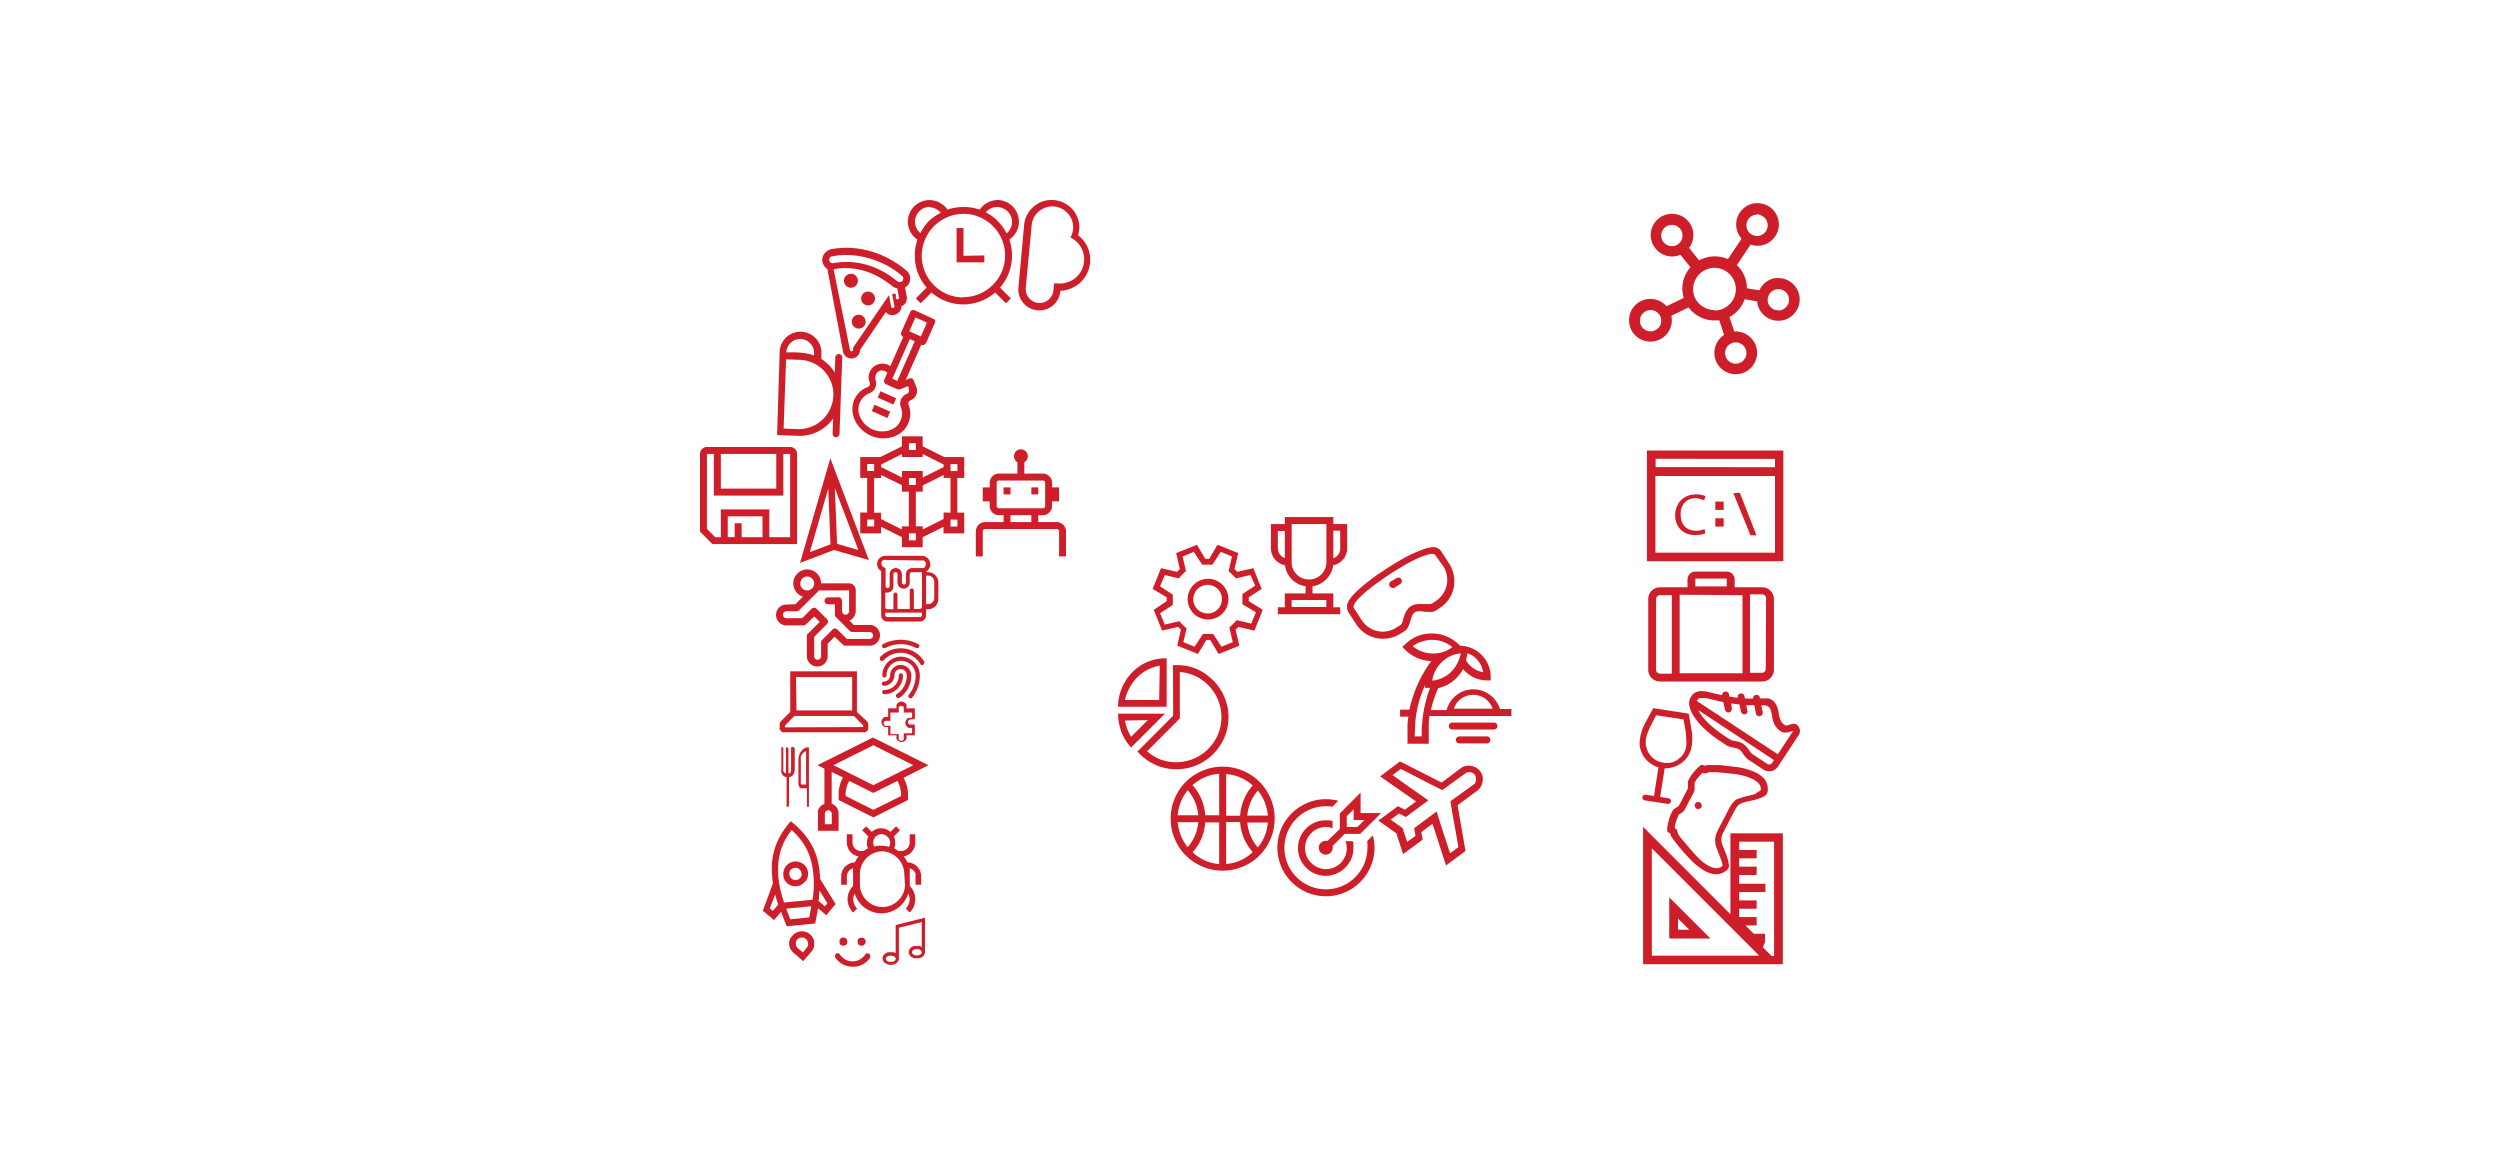 <svg id="f04fc098-d1da-4a16-8025-461afa65eae1" xmlns="http://www.w3.org/2000/svg" viewBox="0 0 300 140"><defs><style>.bf8435b0-b188-4126-adb0-8ed6459cdb54{fill:#cd1e2a;}</style></defs><title>card-foistemgames2018</title><path class="bf8435b0-b188-4126-adb0-8ed6459cdb54" d="M149.85,71.67v.11a.72.72,0,0,1,0,.24v.11l1.68,1.05-1,2.49-1.93-.44a3.34,3.34,0,0,1-.33.32l.45,1.93-2.49,1-1-1.69h-.47l-1,1.69-2.49-1,.44-1.93c-.12-.1-.22-.21-.33-.32l-1.93.44-1-2.49L140,72.13v-.46l-1.68-1,1-2.49,1.93.44c.11-.11.21-.22.33-.32l-.44-1.93,2.49-1,1,1.69h.47l1-1.69,2.49,1-.45,1.93a3.34,3.34,0,0,1,.33.32l1.93-.44,1,2.49Zm-.76.84,0-.31c0-.1,0-.2,0-.31s0-.2,0-.3l0-.31,1.53-1L150.06,69l-1.76.41a5.92,5.92,0,0,0-.41-.45c-.14-.14-.29-.28-.46-.42l.41-1.76-1.35-.56-1,1.54-.31,0h-.61l-.31,0-1-1.54-1.35.56.41,1.76a6.2,6.2,0,0,0-.46.42l-.41.45L139.77,69l-.56,1.36,1.53,1c0,.1,0,.21,0,.31a3,3,0,0,0,0,.31c0,.1,0,.2,0,.3a3,3,0,0,0,0,.31l-1.53,1,.56,1.36,1.76-.41a5.92,5.92,0,0,0,.41.45c.14.14.3.28.46.42L142,77.05l1.35.56,1-1.54.31,0h.61l.31,0,1,1.54,1.35-.56-.41-1.76c.17-.14.32-.28.46-.42s.27-.29.41-.45l1.76.41.56-1.36Zm-4.17-3.05a2.37,2.37,0,0,1,1,.19,2.43,2.43,0,0,1,.77.52,2.35,2.35,0,0,1,.53.78,2.47,2.47,0,0,1,0,1.9,2.35,2.35,0,0,1-.53.78,2.43,2.43,0,0,1-.77.52,2.5,2.5,0,0,1-1.91,0,2.55,2.55,0,0,1-.77-.52,2.5,2.5,0,0,1-.53-.78,2.47,2.47,0,0,1,0-1.9,2.5,2.5,0,0,1,.53-.78,2.55,2.55,0,0,1,.77-.52A2.38,2.38,0,0,1,144.92,69.46Zm0,4.16a1.71,1.71,0,0,0,.67-.14,1.82,1.82,0,0,0,.54-.36,1.72,1.72,0,0,0,.37-.55,1.79,1.79,0,0,0,0-1.34,1.72,1.72,0,0,0-.37-.55,1.82,1.82,0,0,0-.54-.36,1.71,1.71,0,0,0-.67-.14,1.64,1.64,0,0,0-.67.14,1.87,1.87,0,0,0-.55.36,1.72,1.72,0,0,0-.37.55,1.79,1.79,0,0,0,0,1.34,1.72,1.72,0,0,0,.37.55,1.87,1.87,0,0,0,.55.36A1.64,1.64,0,0,0,144.92,73.62Z"/><path class="bf8435b0-b188-4126-adb0-8ed6459cdb54" d="M127.24,34.9a2.55,2.55,0,0,1-.28,1,2.61,2.61,0,0,1-.6.75,2.57,2.57,0,0,1-.84.47,2.5,2.5,0,0,1-1,.11,2.55,2.55,0,0,1-1-.28,2.71,2.71,0,0,1-.74-.61,2.65,2.65,0,0,1-.46-.84,2.47,2.47,0,0,1-.11-1l.68-7.46a3.22,3.22,0,0,1,.37-1.27,3.26,3.26,0,0,1,.81-1,3.4,3.4,0,0,1,1.12-.62,3.35,3.35,0,0,1,1.31-.14,3.36,3.36,0,0,1,2.26,1.18,3.3,3.3,0,0,1,.61,1.12,3.09,3.09,0,0,1,0,1.91,3.92,3.92,0,0,1,1.15,1.46,4.26,4.26,0,0,1,.26.88,3.78,3.78,0,0,1-.35,2.28,3.66,3.66,0,0,1-.8,1.07,3.62,3.62,0,0,1-1.12.71A3.9,3.9,0,0,1,127.24,34.9Zm-4.15-.36a1.81,1.81,0,0,0,.07.66,1.91,1.91,0,0,0,.31.56,1.76,1.76,0,0,0,.5.4,1.5,1.5,0,0,0,.63.19,1.62,1.62,0,0,0,.66-.07,1.71,1.71,0,0,0,.56-.31,1.8,1.8,0,0,0,.4-.5,1.65,1.65,0,0,0,.19-.63l.07-.83.42,0a2.78,2.78,0,0,0,1.15-.13,2.7,2.7,0,0,0,1-.53,2.86,2.86,0,0,0,.71-.87,3,3,0,0,0,.33-1.11,2.66,2.66,0,0,0-.06-.89,2.77,2.77,0,0,0-.31-.8,2.7,2.7,0,0,0-.54-.68,3.18,3.18,0,0,0-.73-.51,2.35,2.35,0,0,0,.32-1,2.51,2.51,0,0,0-.57-1.82,2.61,2.61,0,0,0-.75-.61,2.49,2.49,0,0,0-1.93-.17,2.46,2.46,0,0,0-.84.46,2.48,2.48,0,0,0-.88,1.69Z"/><path class="bf8435b0-b188-4126-adb0-8ed6459cdb54" d="M94.82,53.64a.87.87,0,0,1,.32.06,1.27,1.27,0,0,1,.27.18,1,1,0,0,1,.17.27.68.68,0,0,1,.07.32V65.29H85.49L84,63.79V54.47a.68.68,0,0,1,.07-.32,1,1,0,0,1,.17-.27,1.27,1.27,0,0,1,.27-.18.87.87,0,0,1,.32-.06Zm0,.83H94v5H85.66v-5h-.83v9l1,1h.67V61.13h5.82v3.33h2.5ZM86.5,58.63h6.65V54.47H86.5Zm5,3.33H87.33v2.5h.83V62.79H89v1.67h2.5Z"/><path class="bf8435b0-b188-4126-adb0-8ed6459cdb54" d="M104,86.52a.58.58,0,0,1,.11.15,1.54,1.54,0,0,1,.08.19,1.42,1.42,0,0,1,0,.2.65.65,0,0,1,0,.19.75.75,0,0,1,0,.26.62.62,0,0,1-.15.21.8.8,0,0,1-.21.15.71.71,0,0,1-.26,0H94.18a.75.75,0,0,1-.26,0,.78.78,0,0,1-.36-.36.75.75,0,0,1,0-.26,1.37,1.37,0,0,1,0-.19.73.73,0,0,1,0-.2,1.46,1.46,0,0,1,.07-.19.58.58,0,0,1,.11-.15l1.09-1.08V80.56h8v4.88Zm-.42.73a1,1,0,0,0,0-.15.2.2,0,0,0-.06-.13l-1.06-1.06H95.33L94.26,87a.4.4,0,0,0-.06.13,1,1,0,0,0,0,.15Zm-8-2h6.68v-4H95.52Z"/><path class="bf8435b0-b188-4126-adb0-8ed6459cdb54" d="M108.43,93.34a4,4,0,0,1,.4,1,4.06,4.06,0,0,1,.13,1V96l-4.16,2.09L100.64,96c0-.26,0-.5,0-.73s0-.44.06-.66a3.64,3.64,0,0,1,.16-.63,3.07,3.07,0,0,1,.31-.67l-1.37-.68v3.81a1.56,1.56,0,0,1,.34.18,1.16,1.16,0,0,1,.26.28,1.09,1.09,0,0,1,.17.34,1.21,1.21,0,0,1,.06.38v2.08H98.15V97.65a1.58,1.58,0,0,1,0-.38,1.35,1.35,0,0,1,.17-.34,1.2,1.2,0,0,1,.27-.28,1.56,1.56,0,0,1,.34-.18V92.24l-.83-.42,6.65-3.32,6.66,3.32Zm-8.62,4.31a.4.4,0,0,0-.12-.29.39.39,0,0,0-.3-.13.37.37,0,0,0-.29.13.4.4,0,0,0-.12.29V98.9h.83Zm.2-5.83,4.79,2.4,4.8-2.4-4.8-2.39Zm8.12,3.7a4,4,0,0,0-.1-.94,3.26,3.26,0,0,0-.34-.87l-2.89,1.44-2.88-1.44a2.94,2.94,0,0,0-.33.8,3.06,3.06,0,0,0-.12.85v.16l3.33,1.66Z"/><path class="bf8435b0-b188-4126-adb0-8ed6459cdb54" d="M119.68,24a2.47,2.47,0,0,1,1,.21,2.5,2.5,0,0,1,1.38,1.38,2.44,2.44,0,0,1,.21,1,2.59,2.59,0,0,1-.08.63,2.34,2.34,0,0,1-.23.59,2.68,2.68,0,0,1-.36.52,3.14,3.14,0,0,1-.48.42,5.19,5.19,0,0,1,.24.94,6,6,0,0,1,.08,1A5.77,5.77,0,0,1,120,34.51l1.3,1.3-.58.59-1.3-1.3a5.84,5.84,0,0,1-1.78,1.06,5.82,5.82,0,0,1-5.86-1.06l-1.3,1.3-.58-.59,1.3-1.3a5.7,5.7,0,0,1-1.42-3.81,6,6,0,0,1,.07-1,7.62,7.62,0,0,1,.24-.94,3.14,3.14,0,0,1-.48-.42,2.68,2.68,0,0,1-.36-.52,2.34,2.34,0,0,1-.23-.59,2.59,2.59,0,0,1-.08-.63,2.44,2.44,0,0,1,.21-1,2.5,2.5,0,0,1,1.38-1.38,2.47,2.47,0,0,1,1-.21,2.67,2.67,0,0,1,1.23.31,3,3,0,0,1,.52.36,2.09,2.09,0,0,1,.41.48,5.19,5.19,0,0,1,.94-.24,6.12,6.12,0,0,1,1-.08,6,6,0,0,1,1,.08,5.19,5.19,0,0,1,.94.24,2.37,2.37,0,0,1,.41-.48,3.46,3.46,0,0,1,.52-.36,2.67,2.67,0,0,1,.59-.23A2.74,2.74,0,0,1,119.68,24Zm-8.12.83a1.72,1.72,0,0,0-.68.14,1.85,1.85,0,0,0-.56.38,1.73,1.73,0,0,0-.38.57,1.56,1.56,0,0,0-.14.68,1.66,1.66,0,0,0,.17.76,1.52,1.52,0,0,0,.48.61,5.93,5.93,0,0,1,1-1.43,5.79,5.79,0,0,1,1.44-1,1.67,1.67,0,0,0-.61-.48A1.71,1.71,0,0,0,111.56,24.87Zm4.06,10.82a4.84,4.84,0,0,0,1.94-.39,5.15,5.15,0,0,0,1.59-1.08,5.07,5.07,0,0,0,1.07-1.58,5,5,0,0,0,0-3.88,5,5,0,0,0-1.07-1.59,5.12,5.12,0,0,0-1.59-1.07,4.9,4.9,0,0,0-3.88,0,5.24,5.24,0,0,0-1.59,1.07A5,5,0,0,0,111,28.76a5,5,0,0,0,0,3.88,5.07,5.07,0,0,0,1.07,1.58,5.27,5.27,0,0,0,1.59,1.08A4.84,4.84,0,0,0,115.62,35.69Zm2.5-5v.83h-3.33V27.37h.83V30.7ZM120.79,28a1.52,1.52,0,0,0,.48-.61,1.67,1.67,0,0,0,.18-.76,1.72,1.72,0,0,0-.14-.68,1.9,1.9,0,0,0-.38-.57,2,2,0,0,0-.57-.38,1.73,1.73,0,0,0-1.45,0,1.56,1.56,0,0,0-.6.48A5.86,5.86,0,0,1,120.79,28Z"/><path class="bf8435b0-b188-4126-adb0-8ed6459cdb54" d="M111,114.25a.6.6,0,0,1-.09.33.78.78,0,0,1-.23.25,1.05,1.05,0,0,1-.32.15,1,1,0,0,1-.34,0,1,1,0,0,1-.33,0,1.05,1.05,0,0,1-.32-.15.78.78,0,0,1-.23-.25.6.6,0,0,1-.09-.33.58.58,0,0,1,.09-.33.78.78,0,0,1,.23-.25.86.86,0,0,1,.32-.15,1,1,0,0,1,.33,0,1.55,1.55,0,0,1,.31,0,1.39,1.39,0,0,1,.28.12v-3l-2.74.69V115a.64.64,0,0,1-.09.34.88.88,0,0,1-.23.24.94.94,0,0,1-.32.15,1,1,0,0,1-.34.06,1.06,1.06,0,0,1-.34-.06.89.89,0,0,1-.31-.15.78.78,0,0,1-.24-.24.64.64,0,0,1-.09-.34.63.63,0,0,1,.09-.33.82.82,0,0,1,.24-.25,1.48,1.48,0,0,1,.31-.15,1.4,1.4,0,0,1,.34,0,1.06,1.06,0,0,1,.31,0,1,1,0,0,1,.28.11V111l3.52-.88Zm-4.11,1.17a.65.65,0,0,0,.19,0l.19-.07a.44.44,0,0,0,.15-.12.28.28,0,0,0,.06-.18.27.27,0,0,0-.06-.17.44.44,0,0,0-.15-.12.73.73,0,0,0-.19-.07l-.19,0-.18,0a.62.62,0,0,0-.19.07.44.44,0,0,0-.15.12.23.23,0,0,0-.07.17.24.24,0,0,0,.07.18.44.44,0,0,0,.15.12l.19.07A.62.62,0,0,0,106.84,115.42Zm3.13-.78.19,0a.64.64,0,0,0,.19-.08.44.44,0,0,0,.15-.12.25.25,0,0,0,.06-.17.28.28,0,0,0-.06-.18.61.61,0,0,0-.15-.12l-.19-.07-.19,0-.18,0-.19.07a.61.61,0,0,0-.15.12.28.28,0,0,0-.06.18.25.25,0,0,0,.06.17.44.44,0,0,0,.15.12.64.64,0,0,0,.19.08Z"/><path class="bf8435b0-b188-4126-adb0-8ed6459cdb54" d="M126.81,62.65a1,1,0,0,1,.42.09,1.1,1.1,0,0,1,.6.6,1,1,0,0,1,.09.43v3h-.83v-3a.25.25,0,0,0-.09-.2.24.24,0,0,0-.19-.08h-8.6a.26.26,0,0,0-.2.08.28.28,0,0,0-.08.2v3h-.83v-3a1,1,0,0,1,.09-.43,1.31,1.31,0,0,1,.23-.36,1.13,1.13,0,0,1,.36-.24,1.07,1.07,0,0,1,.43-.09h2.22v-.83h-.55a1.08,1.08,0,0,1-.44-.09,1,1,0,0,1-.35-.23,1.13,1.13,0,0,1-.24-.36,1,1,0,0,1-.09-.43v-.55h-.83V58.49h.83v-.55a1.07,1.07,0,0,1,.09-.43,1.16,1.16,0,0,1,.59-.59,1.08,1.08,0,0,1,.44-.09h2.21V55.47a.89.89,0,0,1-.3-.31.74.74,0,0,1-.11-.41.88.88,0,0,1,.06-.33.76.76,0,0,1,.18-.26.93.93,0,0,1,.26-.18.88.88,0,0,1,.33-.06.83.83,0,0,1,.32.06,1,1,0,0,1,.27.18,1.2,1.2,0,0,1,.18.26.88.88,0,0,1,.06.33.83.83,0,0,1-.42.72v1.36h2.22a1,1,0,0,1,.43.09,1.21,1.21,0,0,1,.35.24,1.07,1.07,0,0,1,.25.35,1.26,1.26,0,0,1,.08.43v.55h.84v1.67h-.84v.55a1.22,1.22,0,0,1-.08.43,1.13,1.13,0,0,1-.6.59,1,1,0,0,1-.43.09h-.55v.83Zm-7.21-1.94a.26.26,0,0,0,.08.2.28.28,0,0,0,.2.08h5.26a.28.28,0,0,0,.2-.08.3.3,0,0,0,.08-.2V57.94a.3.3,0,0,0-.08-.2.28.28,0,0,0-.2-.08h-5.26a.28.28,0,0,0-.2.08.26.26,0,0,0-.08.2Zm.83-2.22h.83v.84h-.83Zm.83,4.16h2.5v-.83h-2.5Zm2.5-4.16h.83v.84h-.83Z"/><path class="bf8435b0-b188-4126-adb0-8ed6459cdb54" d="M104.27,67.21,100.08,66,96,67.55,99.64,55Zm-4.61-1.89-.27-6.69-2.21,7.63ZM103,66l-2.82-7.44.27,6.7Z"/><path class="bf8435b0-b188-4126-adb0-8ed6459cdb54" d="M109.29,86.34a.23.23,0,0,0-.12,0,.41.41,0,0,0-.11.07.36.36,0,0,0-.07.1.43.43,0,0,0,0,.26.61.61,0,0,0,.07.1.41.41,0,0,0,.11.07l.12,0h.49v1.3h-1v.16a.7.7,0,0,1,0,.25.77.77,0,0,1-.14.21.74.74,0,0,1-.21.13.55.55,0,0,1-.5,0,.74.74,0,0,1-.21-.13.77.77,0,0,1-.14-.21.7.7,0,0,1,0-.25v-.16h-1v-1h-.16a.7.7,0,0,1-.25,0,.77.77,0,0,1-.21-.14.74.74,0,0,1-.13-.21.55.55,0,0,1,0-.5.74.74,0,0,1,.13-.21.77.77,0,0,1,.21-.14.7.7,0,0,1,.25,0h.16V85h1v-.16a.7.7,0,0,1,0-.25.77.77,0,0,1,.14-.21.74.74,0,0,1,.21-.13.55.55,0,0,1,.5,0,.74.74,0,0,1,.21.13.77.77,0,0,1,.14.21.7.7,0,0,1,0,.25V85h1v1.3Zm0,1a.7.7,0,0,1-.25,0,.77.77,0,0,1-.21-.14.74.74,0,0,1-.13-.21.55.55,0,0,1,0-.5.74.74,0,0,1,.13-.21.77.77,0,0,1,.21-.14.7.7,0,0,1,.25,0h.16v-.64h-1v-.49a.43.43,0,0,0,0-.12.41.41,0,0,0-.07-.11l-.1-.07-.13,0-.13,0-.1.07a.41.41,0,0,0-.07.11.23.23,0,0,0,0,.12v.49h-1v1h-.49a.23.23,0,0,0-.12,0,.41.41,0,0,0-.11.07.36.36,0,0,0-.07.1.43.43,0,0,0,0,.26.61.61,0,0,0,.07.1.41.41,0,0,0,.11.07l.12,0h.49v1h1v.49a.23.23,0,0,0,0,.12.41.41,0,0,0,.07.11l.1.07.13,0,.13,0,.1-.07a.41.41,0,0,0,.07-.11.43.43,0,0,0,0-.12V88h1v-.64Z"/><path class="bf8435b0-b188-4126-adb0-8ed6459cdb54" d="M203,89.55a3.09,3.09,0,0,1-.38,1.08,3.32,3.32,0,0,1-.73.85,3.28,3.28,0,0,1-1,.54,3.07,3.07,0,0,1-1.13.17l-.54,3.44,1,.16a.34.34,0,0,1,.29.39.33.33,0,0,1-.14.23.32.32,0,0,1-.25.06l-2.74-.42a.37.37,0,0,1-.23-.14.34.34,0,0,1-.06-.26.32.32,0,0,1,.14-.22.33.33,0,0,1,.25-.07l1,.16.53-3.44a3,3,0,0,1-1-.5,3.2,3.2,0,0,1-1.2-1.84,2.91,2.91,0,0,1,0-1.14,5.25,5.25,0,0,1,.21-.91,6.68,6.68,0,0,1,.37-.87l1-1.84,4.26.66.34,2a4.88,4.88,0,0,1,.09.93A6,6,0,0,1,203,89.55Zm-5.48-.85a2.21,2.21,0,0,0,.05,1,2.49,2.49,0,0,0,.39.84,2.41,2.41,0,0,0,.68.63,2.18,2.18,0,0,0,.91.34,2.38,2.38,0,0,0,1,0,2.33,2.33,0,0,0,.84-.4,2.37,2.37,0,0,0,.63-.67,2.43,2.43,0,0,0,.33-.91,4.41,4.41,0,0,0,0-.81,7.36,7.36,0,0,0-.06-.8c0-.26-.08-.52-.13-.79s-.1-.53-.14-.8l-3.28-.5-.72,1.4a7.19,7.19,0,0,0-.32.76A5.18,5.18,0,0,0,197.51,88.7Z"/><path class="bf8435b0-b188-4126-adb0-8ed6459cdb54" d="M215.86,87.27a.81.81,0,0,1,.12.29.86.86,0,0,1,0,.32.76.76,0,0,1-.13.31L213.35,92a1.17,1.17,0,0,1-.35.35,1.31,1.31,0,0,1-.44.19,1.29,1.29,0,0,1-.48,0,1.19,1.19,0,0,1-.46-.18l-1.74-1.15a2.25,2.25,0,0,1-.41-.34,3.65,3.65,0,0,1-.31-.43,1.85,1.85,0,0,0-.19-.27,1.36,1.36,0,0,0-.25-.22,1.1,1.1,0,0,0-.37-.16l-.39-.09a3.48,3.48,0,0,1-.41-.1,1.34,1.34,0,0,1-.45-.22l-.69-.45a14.59,14.59,0,0,1-1.61-1.23,8.33,8.33,0,0,1-1.36-1.49,4.32,4.32,0,0,1-.37-.57,3.53,3.53,0,0,1-.28-.67,2,2,0,0,1-.09-.68,1.28,1.28,0,0,1,.21-.65l.12-.17a1,1,0,0,1,.37-.35,1.89,1.89,0,0,1,.49-.17,1.87,1.87,0,0,1,.53,0,2.51,2.51,0,0,1,.5.07c.29.06.58.13.86.21l.87.19a.34.34,0,0,1,.07-.24A.37.37,0,0,1,207,83a.38.38,0,0,1,.31.06.36.36,0,0,1,.17.23c0,.1,0,.2.07.3l.49.08.49.06v-.17a.33.33,0,0,1,.05-.16.39.39,0,0,1,.27-.18.41.41,0,0,1,.48.3c0,.1.05.2.07.3l.48,0,.48,0a.43.43,0,0,1,.07-.25.44.44,0,0,1,.26-.18.37.37,0,0,1,.32.06.36.36,0,0,1,.14.16l.06.2.26,0h.28a2.49,2.49,0,0,1,.46,0,1.59,1.59,0,0,1,.42.19,1.38,1.38,0,0,1,.45.45,2,2,0,0,1,.23.52,3.78,3.78,0,0,1,.13.56,3.15,3.15,0,0,0,.11.55,1.87,1.87,0,0,0,.2.51,1.18,1.18,0,0,0,.4.4.38.38,0,0,0,.31.06l.36-.11a1.59,1.59,0,0,1,.39-.09.72.72,0,0,1,.44.13A1,1,0,0,1,215.86,87.27Zm-12.25-3.16,9.73,6.4,1.83-2.78-.1,0-.36.11a1.35,1.35,0,0,1-.35.06,1.06,1.06,0,0,1-.35,0,1,1,0,0,1-.34-.16,2.17,2.17,0,0,1-.54-.49,2.23,2.23,0,0,1-.3-.57,4.42,4.42,0,0,1-.17-.65c0-.22-.09-.45-.14-.69h0a.79.79,0,0,0-.13-.33.72.72,0,0,0-.24-.25.61.61,0,0,0-.39-.11l-.4,0,.16.8a.42.42,0,0,1-.06.31.44.44,0,0,1-.26.18.41.41,0,0,1-.31-.06.37.37,0,0,1-.18-.26l-.2-1-.48,0-.48,0,.12.6a.37.37,0,0,1,0,.31.42.42,0,0,1-.27.18.42.42,0,0,1-.31-.06.44.44,0,0,1-.18-.26l-.17-.85-.49-.06-.49-.07c0,.06,0,.13,0,.21a2.21,2.21,0,0,1,.05.25,1.94,1.94,0,0,1,0,.24.52.52,0,0,1-.06.2.37.37,0,0,1-.27.18.43.43,0,0,1-.31-.06.39.39,0,0,1-.17-.26l-.2-.92c-.35-.06-.7-.14-1-.23l-1.05-.24-.23,0h-.3a1.18,1.18,0,0,0-.28,0,.34.34,0,0,0-.19.13Zm8.47,7.56a.41.41,0,0,0,.31.06.37.37,0,0,0,.26-.18l.23-.34-9.09-6a5.44,5.44,0,0,0,.67,1,10.68,10.68,0,0,0,.89.89,12.37,12.37,0,0,0,1,.79c.34.25.67.48,1,.69a3.24,3.24,0,0,0,.4.22,1.48,1.48,0,0,0,.45.12,3.62,3.62,0,0,1,.52.12,1.8,1.8,0,0,1,.48.24,1.56,1.56,0,0,1,.38.33,2.78,2.78,0,0,1,.26.34c.08.11.15.22.23.32a1.08,1.08,0,0,0,.29.27Z"/><path class="bf8435b0-b188-4126-adb0-8ed6459cdb54" d="M95.44,72.51l.92-.91a1.31,1.31,0,0,1-.47-.24,1.41,1.41,0,0,1-.37-.36,1.6,1.6,0,0,1-.32-1,1.57,1.57,0,0,1,.13-.65,1.71,1.71,0,0,1,.89-.89,1.7,1.7,0,0,1,.64-.13,1.75,1.75,0,0,1,.65.13,1.71,1.71,0,0,1,.89.89,1.75,1.75,0,0,1,.13.65h3.33a.87.87,0,0,1,.32.06.68.68,0,0,1,.26.18.76.76,0,0,1,.18.26.72.72,0,0,1,.07.33v2.49a1.26,1.26,0,0,1-.76,1.15l.52.52h1.9a1.13,1.13,0,0,1,.49.1,1.15,1.15,0,0,1,.66.66,1.13,1.13,0,0,1,.1.49,1.31,1.31,0,0,1-.36.88,1.56,1.56,0,0,1-.4.27,1.3,1.3,0,0,1-.49.09h-2.91a.4.4,0,0,1-.29-.12l-1-.95-.83.83v1.49a1.13,1.13,0,0,1-.1.49,1.15,1.15,0,0,1-.66.66,1.13,1.13,0,0,1-.49.1,1.19,1.19,0,0,1-.49-.1,1.16,1.16,0,0,1-.39-.26,1.56,1.56,0,0,1-.27-.4,1.3,1.3,0,0,1-.1-.49V76.26A.39.39,0,0,1,97,76l1.37-1.37-.66-.65-1,.94a.37.37,0,0,1-.29.13H94.37a1.13,1.13,0,0,1-.49-.1,1.18,1.18,0,0,1-.4-.27,1.26,1.26,0,0,1,0-1.76,1.18,1.18,0,0,1,.4-.27,1.13,1.13,0,0,1,.49-.1Zm.83,1.67,1.13-1.13a.42.42,0,0,1,.3-.12.4.4,0,0,1,.29.12l1.25,1.25a.41.41,0,0,1,0,.58L97.7,76.43v2.32a.42.42,0,0,0,.12.3.41.41,0,0,0,.58,0,.39.39,0,0,0,.13-.3V77.09a.4.4,0,0,1,.12-.29l1.25-1.25a.39.39,0,0,1,.58,0l1.14,1.12h2.73a.42.42,0,0,0,.3-.12.4.4,0,0,0,.12-.29.41.41,0,0,0-.42-.42h-2.08a.4.4,0,0,1-.29-.12l-1.66-1.67a.37.37,0,0,1-.13-.29V72.51h-.83a.4.4,0,0,1-.29-.12.41.41,0,0,1-.13-.29.43.43,0,0,1,.13-.3.4.4,0,0,1,.29-.12h1.25a.35.35,0,0,1,.33.15.9.9,0,0,1,.1.39,2.86,2.86,0,0,1,0,.5,4.25,4.25,0,0,0,0,.5.86.86,0,0,0,.1.39.35.35,0,0,0,.33.15.4.4,0,0,0,.29-.12.39.39,0,0,0,.13-.3V70.85H98.29l-2.38,2.37a.52.52,0,0,1-.29.13,2.6,2.6,0,0,1-.4,0l-.44,0a1.87,1.87,0,0,0-.41,0,.68.68,0,0,0-.3.12.35.35,0,0,0-.12.3.4.4,0,0,0,.12.29.39.39,0,0,0,.3.13Zm.25-4.93a.83.83,0,0,0-.26.19.81.81,0,0,0-.17.28,1,1,0,0,0-.06.35.73.73,0,0,0,.07.3.92.92,0,0,0,.19.25,1,1,0,0,0,.27.17.8.8,0,0,0,.3.06.72.72,0,0,0,.33-.07.88.88,0,0,0,.44-.44.79.79,0,0,0,0-.65.88.88,0,0,0-.44-.44.88.88,0,0,0-.33-.07A.94.94,0,0,0,96.52,69.25Z"/><path class="bf8435b0-b188-4126-adb0-8ed6459cdb54" d="M140,84.81h-5.83a5.63,5.63,0,0,1,.21-1.55,5.93,5.93,0,0,1,.59-1.39A5.82,5.82,0,0,1,137,79.78a5.93,5.93,0,0,1,1.39-.59A5.63,5.63,0,0,1,140,79Zm-.21.83-4.06,4.06a5.74,5.74,0,0,1-1.16-1.88,6.23,6.23,0,0,1-.4-2.18Zm-.62-5.76a5,5,0,0,0-1.48.5,5.08,5.08,0,0,0-2.12,2.12A5,5,0,0,0,135,84h4.1ZM135,86.47a6,6,0,0,0,.27,1,4.86,4.86,0,0,0,.47.94l2-2Zm5.76-6.65c.25,0,.5,0,.74,0a5.51,5.51,0,0,1,.71.07c.23,0,.47.09.7.15a5.28,5.28,0,0,1,.7.24,6.33,6.33,0,0,1,1.57,1,6.1,6.1,0,0,1,1.2,1.34,6.26,6.26,0,0,1,.77,1.63,6.12,6.12,0,0,1,.27,1.82,6.52,6.52,0,0,1-.22,1.66,6.36,6.36,0,0,1-.63,1.49,6.43,6.43,0,0,1-2.24,2.24,6.36,6.36,0,0,1-1.49.63,6.52,6.52,0,0,1-1.66.22,6.22,6.22,0,0,1-2.4-.47,6.31,6.31,0,0,1-2-1.36l-.29-.29,4.29-4.3Zm.42,11.65a5.46,5.46,0,0,0,5.21-4,5.54,5.54,0,0,0,0-2.8,5.82,5.82,0,0,0-.49-1.24,5.74,5.74,0,0,0-.78-1.07,5.12,5.12,0,0,0-1-.85,4.89,4.89,0,0,0-1.19-.59,5.49,5.49,0,0,0-1.35-.28v5.57l-3.93,3.94a5.32,5.32,0,0,0,1.64,1A5.44,5.44,0,0,0,141.2,91.47Z"/><path class="bf8435b0-b188-4126-adb0-8ed6459cdb54" d="M146.72,92a6,6,0,0,1,1.66.22,6.36,6.36,0,0,1,1.49.63,6,6,0,0,1,2.24,2.24,6.36,6.36,0,0,1,.63,1.49,6.37,6.37,0,0,1,0,3.32,6.36,6.36,0,0,1-.63,1.49,6,6,0,0,1-2.24,2.24,6.36,6.36,0,0,1-1.49.63,6.37,6.37,0,0,1-3.32,0,6.36,6.36,0,0,1-1.49-.63,6,6,0,0,1-2.24-2.24,6.36,6.36,0,0,1-.63-1.49,6.37,6.37,0,0,1,0-3.32,6.36,6.36,0,0,1,.63-1.49,6,6,0,0,1,2.24-2.24,6.36,6.36,0,0,1,1.49-.63A6,6,0,0,1,146.72,92Zm-2.93,5.83a5.14,5.14,0,0,0-.39-1.6,5.06,5.06,0,0,0-.87-1.4,5.08,5.08,0,0,0-.83,1.4,5.75,5.75,0,0,0-.38,1.6Zm-1.26,3.82a5.16,5.16,0,0,0,.87-1.39,5.28,5.28,0,0,0,.39-1.6h-2.47a5.77,5.77,0,0,0,.38,1.59A5.08,5.08,0,0,0,142.53,101.67Zm3.77-8.8a5.05,5.05,0,0,0-1.71.42,5.46,5.46,0,0,0-1.49.95,5.8,5.8,0,0,1,1.07,1.67,6.11,6.11,0,0,1,.46,1.94h1.67Zm-3.2,9.41a5.46,5.46,0,0,0,1.49,1,5.31,5.31,0,0,0,1.71.43v-5h-1.67a6.12,6.12,0,0,1-.46,1.93A5.8,5.8,0,0,1,143.1,102.28Zm7.23-8a5.27,5.27,0,0,0-1.48-.95,5.11,5.11,0,0,0-1.71-.42v5h1.67a6.11,6.11,0,0,1,.46-1.94A6,6,0,0,1,150.33,94.24Zm-3.19,9.42a5.38,5.38,0,0,0,1.71-.43,5.27,5.27,0,0,0,1.48-1,6,6,0,0,1-1.06-1.67,6.12,6.12,0,0,1-.46-1.93h-1.67Zm5-5.81a5.41,5.41,0,0,0-.37-1.6,5.08,5.08,0,0,0-.83-1.4,5.22,5.22,0,0,0-1.26,3Zm-2.46.83a5,5,0,0,0,.39,1.6,4.92,4.92,0,0,0,.87,1.39,5.08,5.08,0,0,0,.83-1.4,5.42,5.42,0,0,0,.37-1.59Z"/><path class="bf8435b0-b188-4126-adb0-8ed6459cdb54" d="M175.3,92.18a1.63,1.63,0,0,1,.6-.27,1.74,1.74,0,0,1,.64,0,1.66,1.66,0,0,1,.6.21,1.87,1.87,0,0,1,.49.44,1.82,1.82,0,0,1,.28.6,2,2,0,0,1,0,.64,1.51,1.51,0,0,1-.22.6,1.55,1.55,0,0,1-.43.49l-2.35,1.73.95,5.5-2.34,1.73-1.62-5-1.34,1,.16.91-2.35,1.73-.81-2.5-2.15-1.52,2.34-1.73.83.43,1.34-1-4.3-3L168,91.37l5,2.54Zm1.48,2A.87.87,0,0,0,177,94a1.12,1.12,0,0,0,.1-.31.81.81,0,0,0,0-.31A.69.69,0,0,0,177,93a.78.78,0,0,0-.25-.23.76.76,0,0,0-.3-.1.81.81,0,0,0-.31,0,.79.79,0,0,0-.31.14l-2.75,2q-1.26-.61-2.49-1.26l-2.49-1.28-1,.74,2.14,1.52c.72.51,1.43,1,2.16,1.51l-2.69,2-.83-.42-1,.74.71.5c.24.18.48.34.73.51.08.28.17.56.26.83s.19.56.28.83l1-.73-.16-.92,2.69-2c.26.84.53,1.68.8,2.51s.54,1.66.82,2.5l1-.74c-.16-.92-.32-1.84-.49-2.75s-.32-1.82-.47-2.75Z"/><path class="bf8435b0-b188-4126-adb0-8ed6459cdb54" d="M214,54.06V67.34H197.63V54.06Zm-15.33,1v1H213v-1ZM213,66.32v-9.2H198.65v9.2Zm-9.46-6.55a2.15,2.15,0,0,0-.77.14,1.54,1.54,0,0,0-.59.38,1.85,1.85,0,0,0-.38.62,2.75,2.75,0,0,0,0,1.64,1.55,1.55,0,0,0,.36.61,1.56,1.56,0,0,0,.58.39,2.13,2.13,0,0,0,.78.14,2.67,2.67,0,0,0,.56-.06,2.28,2.28,0,0,0,.46-.14l.12.49a2.1,2.1,0,0,1-.5.16,4.3,4.3,0,0,1-.77.06,2.83,2.83,0,0,1-.93-.15,2.27,2.27,0,0,1-.76-.47,2.24,2.24,0,0,1-.5-.76,2.8,2.8,0,0,1-.18-1,2.66,2.66,0,0,1,.19-1,2.38,2.38,0,0,1,.51-.8,2.34,2.34,0,0,1,.79-.51,2.8,2.8,0,0,1,1-.18,2.9,2.9,0,0,1,.73.07,2.32,2.32,0,0,1,.41.14l-.15.5a3,3,0,0,0-.42-.14A2.26,2.26,0,0,0,203.5,59.77Zm2.3.42h1v1h-1Zm0,2h1v1h-1Zm2.94-3.06,2,5.11h-.72L208,59.17Z"/><path class="bf8435b0-b188-4126-adb0-8ed6459cdb54" d="M207.65,100h6.29V115.7H197.17V99.22l10.48,10.49Zm-9.43,14.68H211.1l-12.88-12.89Zm2.09-7,4.94,4.94h-4.94Zm1.05,2.54v1.35h1.35Zm10.18,3.45,1.05,1.05h.3V101H208.7v1h2.1v1h-2.1v1h2.1v1h-2.1v1.05h3.15v1H208.7v1h2.1v1h-2.1v1h2.1v1h-1.35l1,1h1.36v1Z"/><path class="bf8435b0-b188-4126-adb0-8ed6459cdb54" d="M93.56,42.25a2.42,2.42,0,0,1,.23-1,2.67,2.67,0,0,1,.56-.77,2.57,2.57,0,0,1,.82-.51,2.46,2.46,0,0,1,1-.16,2.53,2.53,0,0,1,2.24,1.61,2.46,2.46,0,0,1,.16,1l0,.66a5.61,5.61,0,0,1,.89.72,5.11,5.11,0,0,1,.71.9l.07-1.81a.41.41,0,0,1,.13-.29.43.43,0,0,1,.3-.11.41.41,0,0,1,.29.13.43.43,0,0,1,.11.3l-.33,9.15a.42.42,0,0,1-.14.29.39.39,0,0,1-.29.11.41.41,0,0,1-.29-.13.39.39,0,0,1-.11-.3l.06-1.81a4.83,4.83,0,0,1-.84.91,5.16,5.16,0,0,1-1,.66,5.23,5.23,0,0,1-1.15.4,5.11,5.11,0,0,1-1.24.1l-2.49-.09ZM100,47.49a3.68,3.68,0,0,0-.11-1.11,3.83,3.83,0,0,0-.38-1,4.11,4.11,0,0,0-2.42-2A3.62,3.62,0,0,0,96,43.18l-1.67-.06-.3,8.31,1.66.06a3.71,3.71,0,0,0,1.11-.11,4.15,4.15,0,0,0,1.88-1,4.12,4.12,0,0,0,.68-.82,4,4,0,0,0,.45-1A3.62,3.62,0,0,0,100,47.49Zm-2.31-5.08a1.64,1.64,0,0,0-.11-.66,1.7,1.7,0,0,0-.34-.54,1.69,1.69,0,0,0-1.16-.53,1.62,1.62,0,0,0-.65.11,1.7,1.7,0,0,0-.54.34,1.55,1.55,0,0,0-.37.51,1.59,1.59,0,0,0-.16.64c.28,0,.57,0,.85,0a10,10,0,0,1,1.66.15,4.92,4.92,0,0,1,.81.23Z"/><path class="bf8435b0-b188-4126-adb0-8ed6459cdb54" d="M161.66,62.89v2.9a2.08,2.08,0,0,1-.12.71,2.21,2.21,0,0,1-.35.62,2,2,0,0,1-.54.45,1.81,1.81,0,0,1-.68.26,2.45,2.45,0,0,1-.27.92,3.09,3.09,0,0,1-.54.76,2.8,2.8,0,0,1-.75.55,2.54,2.54,0,0,1-.91.28v.87H160v1.66h.83v.83h-7.49v-.83h.84V71.21h2.49v-.87a2.61,2.61,0,0,1-.91-.28,3.15,3.15,0,0,1-.75-.55,3.09,3.09,0,0,1-.54-.76,2.88,2.88,0,0,1-.27-.92,1.77,1.77,0,0,1-.67-.26,2,2,0,0,1-.54-.45,2,2,0,0,1-.35-.62,1.87,1.87,0,0,1-.13-.71v-2.9h1.67v-.84H160v.84Zm-8.32,2.9a1.21,1.21,0,0,0,.06.38,1.54,1.54,0,0,0,.17.34,1.66,1.66,0,0,0,.26.27,1.19,1.19,0,0,0,.35.19V63.72h-.84Zm3.75,3.75a2,2,0,0,0,.8-.16A2.06,2.06,0,0,0,159,68.27a2,2,0,0,0,.17-.81V62.89H155v4.57a2,2,0,0,0,.16.81,2.06,2.06,0,0,0,1.11,1.11A2,2,0,0,0,157.09,69.54ZM155,72v.83h4.16V72Zm5.82-8.32H160V67a1.28,1.28,0,0,0,.34-.19,1.33,1.33,0,0,0,.26-.27,1.25,1.25,0,0,0,.23-.72Z"/><path class="bf8435b0-b188-4126-adb0-8ed6459cdb54" d="M211.45,70.47a1.51,1.51,0,0,1,.56.11,1.4,1.4,0,0,1,.44.31,1.34,1.34,0,0,1,.31.45,1.42,1.42,0,0,1,.11.55v8.48a1.46,1.46,0,0,1-.11.55,1.57,1.57,0,0,1-.31.45,1.23,1.23,0,0,1-.44.3,1.51,1.51,0,0,1-.56.11H199.2a1.46,1.46,0,0,1-.55-.11,1.38,1.38,0,0,1-.75-.75,1.46,1.46,0,0,1-.11-.55V71.89a1.42,1.42,0,0,1,.11-.55,1.19,1.19,0,0,1,.3-.45,1.57,1.57,0,0,1,.45-.31,1.46,1.46,0,0,1,.55-.11h3.3v-.94a1,1,0,0,1,.08-.37.72.72,0,0,1,.2-.29.81.81,0,0,1,.3-.21.86.86,0,0,1,.36-.07h3.77a.87.87,0,0,1,.37.07,1,1,0,0,1,.3.21.84.84,0,0,1,.2.29,1,1,0,0,1,.08.37v.94Zm-12.72,9.9a.45.45,0,0,0,.14.33.49.49,0,0,0,.33.14h1.42V71.42H199.2a.45.45,0,0,0-.33.14.45.45,0,0,0-.14.33Zm2.83-9v9.42h7.54V71.42Zm1.88-1h3.77v-.94h-3.77Zm8.49,1.42a.48.48,0,0,0-.48-.47H210v9.42h1.41a.49.49,0,0,0,.34-.14.45.45,0,0,0,.14-.33Z"/><path class="bf8435b0-b188-4126-adb0-8ed6459cdb54" d="M94.89,98.55l.29.23a9.79,9.79,0,0,1,1.4,1.41,7.43,7.43,0,0,1,1,1.55,7.59,7.59,0,0,1,.59,1.74,10.93,10.93,0,0,1,.25,2l1.85,3-1.11,1.35-1-.84c-.1.62-.21,1.23-.34,1.83l-3.42.33c-.23-.58-.46-1.15-.67-1.74l-.84,1-1.35-1.12L92.75,106a12.61,12.61,0,0,1-.13-2,8.41,8.41,0,0,1,.25-1.82,7.91,7.91,0,0,1,.67-1.7,9.94,9.94,0,0,1,1.11-1.65Zm-1.5,10c-.07-.2-.13-.4-.2-.6s-.11-.4-.17-.6L92.37,109l.37.3Zm4.2-3.74a8.74,8.74,0,0,0-.27-1.52,7,7,0,0,0-.5-1.35,6.84,6.84,0,0,0-.77-1.21A8.48,8.48,0,0,0,95,99.6a9.52,9.52,0,0,0-.84,1.3,7.11,7.11,0,0,0-.76,2.76,9.93,9.93,0,0,0,0,1.54,11.42,11.42,0,0,0,.25,1.57,14.66,14.66,0,0,0,.44,1.53l3.42-.33a14.25,14.25,0,0,0,.14-1.58A10.67,10.67,0,0,0,97.59,104.8Zm-1,1a1.44,1.44,0,0,1-.45.37,1.43,1.43,0,0,1-1.12.11,1.39,1.39,0,0,1-.52-.28,1.37,1.37,0,0,1-.37-.46A1.47,1.47,0,0,1,94,105a1.51,1.51,0,0,1,.06-.56,1.32,1.32,0,0,1,.28-.52,1.4,1.4,0,0,1,.46-.38,1.46,1.46,0,0,1,.55-.16,1.5,1.5,0,0,1,1.08.34,1.47,1.47,0,0,1,.38.45,1.58,1.58,0,0,1,.16.55,1.51,1.51,0,0,1-.34,1.09Zm.52,4.28.12-.67.12-.67-3,.29.24.64c.08.21.17.42.25.64Zm-2.24-5.7a.94.94,0,0,0-.14.26.67.67,0,0,0,0,.28.57.57,0,0,0,.08.28.76.76,0,0,0,.18.23.69.69,0,0,0,.55.16.7.7,0,0,0,.27-.08.66.66,0,0,0,.23-.18.73.73,0,0,0,.14-.26.72.72,0,0,0,0-.29.92.92,0,0,0-.08-.27.83.83,0,0,0-.19-.23.73.73,0,0,0-.26-.14.67.67,0,0,0-.28,0,.9.9,0,0,0-.28.08A1,1,0,0,0,94.91,104.36Zm.22,7.91a1.55,1.55,0,0,1,1-.54,1.85,1.85,0,0,1,.57.06,1.39,1.39,0,0,1,.52.28,1.37,1.37,0,0,1,.37.46,1.3,1.3,0,0,1,.16.55,1.51,1.51,0,0,1-.05.56,1.46,1.46,0,0,1-.28.52l-1,1.15-1.15-1a1.5,1.5,0,0,1-.37-.46,1.47,1.47,0,0,1-.16-.54,1.39,1.39,0,0,1,.06-.57A1.36,1.36,0,0,1,95.13,112.27Zm1.72,1.42a.76.76,0,0,0,.15-.26.88.88,0,0,0,0-.28.69.69,0,0,0-.08-.28.76.76,0,0,0-.18-.23.72.72,0,0,0-.55-.16.68.68,0,0,0-.27.07.71.71,0,0,0-.23.19.6.6,0,0,0-.14.26.72.72,0,0,0,0,.29.92.92,0,0,0,.08.27.69.69,0,0,0,.19.23l.57.47Zm1.53-6.86-.06.63c0,.2,0,.41-.07.62l.78.65.3-.37Z"/><path class="bf8435b0-b188-4126-adb0-8ed6459cdb54" d="M112.2,38.41a.42.42,0,0,1,0,.31l-1.07,2.42a.47.47,0,0,1-.23.23.47.47,0,0,1-.35,0l-1.86,4.22.42-.17a.4.4,0,0,1,.32,0,.41.41,0,0,1,.22.23l.3.78a1.17,1.17,0,0,1,0,.95,1.05,1.05,0,0,1-.27.39,1.17,1.17,0,0,1-.42.27.45.45,0,0,0-.23.22.44.44,0,0,0,0,.32,2.83,2.83,0,0,1,.2,1.14,2.72,2.72,0,0,1-.25,1.09,3,3,0,0,1-.63.92,3.09,3.09,0,0,1-1,.62,3.72,3.72,0,0,1-1.46.25,3.82,3.82,0,0,1-1.4-.32,4,4,0,0,1-1.18-.82,3.65,3.65,0,0,1-.81-1.25,3,3,0,0,1,0-2.23,3.24,3.24,0,0,1,.64-.92,2.92,2.92,0,0,1,1-.62.41.41,0,0,0,.23-.22.44.44,0,0,0,0-.32,1.56,1.56,0,0,1,0-1.27,1.56,1.56,0,0,1,.36-.53,1.61,1.61,0,0,1,.56-.35,1.57,1.57,0,0,1,.8-.1,1.61,1.61,0,0,1,.75.29l1.55-3.51a.41.41,0,0,1-.24-.24.4.4,0,0,1,0-.32l1.07-2.42a.37.37,0,0,1,.22-.22.4.4,0,0,1,.32,0l2.15,1A.4.4,0,0,1,112.2,38.41ZM109,46.33l-1,.38a.44.44,0,0,1-.32,0l-1.34-.6a.4.4,0,0,1-.23-.23.42.42,0,0,1,0-.31l.37-.84a.8.8,0,0,0-.42-.24.79.79,0,0,0-.48,0,1.12,1.12,0,0,0-.28.18.87.87,0,0,0-.18.26.71.71,0,0,0-.07.32.74.74,0,0,0,0,.32,1.21,1.21,0,0,1,.09.49,1.28,1.28,0,0,1-.38.86,1.51,1.51,0,0,1-.42.27,2,2,0,0,0-.7.44,2.42,2.42,0,0,0-.45.66,2.07,2.07,0,0,0-.18.78,2.1,2.1,0,0,0,.14.81,2.76,2.76,0,0,0,.63,1,2.84,2.84,0,0,0,.91.64,3,3,0,0,0,1.09.25,2.86,2.86,0,0,0,1.14-.2,1.9,1.9,0,0,0,.69-.44,2,2,0,0,0,.46-.66,2.47,2.47,0,0,0,.18-.78,2.1,2.1,0,0,0-.14-.81,1.21,1.21,0,0,1-.09-.49,1.28,1.28,0,0,1,.38-.86,1.51,1.51,0,0,1,.42-.27.38.38,0,0,0,.23-.22.37.37,0,0,0,0-.31Zm-4.39,3,.33-.76,1.89.83-.34.76Zm.71-1.62.34-.76,1.88.84-.33.75Zm2.35-2,2.1-4.76-.59-.26-2.1,4.76Zm2.84-5.34.73-1.66-1.39-.62-.74,1.67Z"/><path class="bf8435b0-b188-4126-adb0-8ed6459cdb54" d="M111.37,68.66a1.12,1.12,0,0,1,.48.1,1.27,1.27,0,0,1,.39.26,1.33,1.33,0,0,1,.26.39,1.24,1.24,0,0,1,.1.47v2a1.29,1.29,0,0,1-.1.48,1.33,1.33,0,0,1-.26.39,1.27,1.27,0,0,1-.39.26,1.29,1.29,0,0,1-.48.1h-.24v.73a.72.72,0,0,1-.06.29.79.79,0,0,1-.39.39.68.68,0,0,1-.29.06h-3.92a.67.67,0,0,1-.28-.06.78.78,0,0,1-.24-.16.76.76,0,0,1-.15-.23.72.72,0,0,1-.06-.29V68.52a.95.95,0,0,1-.49-.84,1,1,0,0,1,.08-.38,1.1,1.1,0,0,1,.2-.31,1.06,1.06,0,0,1,.31-.21,1,1,0,0,1,.38-.08h4.42a1,1,0,0,1,.38.08,1,1,0,0,1,.52.52,1,1,0,0,1,.08.38.75.75,0,0,1,0,.26,1.09,1.09,0,0,1-.1.25.8.8,0,0,1-.15.21,1.06,1.06,0,0,1-.2.17v.09Zm-5.14-1.47a.41.41,0,0,0-.19,0,.44.44,0,0,0-.16.1.54.54,0,0,0-.1.16.41.41,0,0,0,0,.19.49.49,0,0,0,.09.28.55.55,0,0,0,.24.18l.16.06v2.17a.21.21,0,0,0,.07.17.25.25,0,0,0,.17.08.25.25,0,0,0,.18-.08.21.21,0,0,0,.07-.17V68.9a.67.67,0,0,1,.06-.28.63.63,0,0,1,.39-.39.67.67,0,0,1,.28-.06.68.68,0,0,1,.29.06.61.61,0,0,1,.23.15.78.78,0,0,1,.16.24.67.67,0,0,1,.06.28v1a.21.21,0,0,0,.07.17.25.25,0,0,0,.17.08.25.25,0,0,0,.18-.08.24.24,0,0,0,.07-.17v-1a.67.67,0,0,1,.06-.28.63.63,0,0,1,.39-.39.67.67,0,0,1,.28-.06h1.42A.45.45,0,0,0,111,68a.52.52,0,0,0,.09-.29.58.58,0,0,0,0-.19.57.57,0,0,0-.11-.16.4.4,0,0,0-.15-.1.41.41,0,0,0-.19,0Zm4.16,5.88a.28.28,0,0,0,.25-.25V68.66h-1.23a.24.24,0,0,0-.24.24v1a.68.68,0,0,1-.06.29.79.79,0,0,1-.39.39.68.68,0,0,1-.29.06.67.67,0,0,1-.28-.06.78.78,0,0,1-.24-.16.61.61,0,0,1-.15-.23.68.68,0,0,1-.06-.29v-1a.28.28,0,0,0-.07-.17.24.24,0,0,0-.18-.07.24.24,0,0,0-.24.24v1.47a.68.68,0,0,1-.06.29.79.79,0,0,1-.39.39.68.68,0,0,1-.29.06,1,1,0,0,1-.24,0v1.75a.21.21,0,0,0,.07.17.25.25,0,0,0,.17.08h.74V71.35a.21.21,0,0,1,.07-.17.23.23,0,0,1,.17-.07.24.24,0,0,1,.25.24v1.72h1.47V70.86a.22.22,0,0,1,.07-.17.23.23,0,0,1,.17-.07.24.24,0,0,1,.18.07.26.26,0,0,1,.07.17v2.21Zm.25.73v-.29l-.12,0-.13,0h-3.92l-.12,0-.12,0v.29a.22.22,0,0,0,.07.17.25.25,0,0,0,.17.08h3.92a.21.21,0,0,0,.17-.08A.23.23,0,0,0,110.64,73.8Zm1.47-2v-2a.67.67,0,0,0-.06-.28.78.78,0,0,0-.16-.24.61.61,0,0,0-.23-.15.72.72,0,0,0-.29-.06h-.24v3.43h.24a.72.72,0,0,0,.29-.06.79.79,0,0,0,.39-.39A.72.72,0,0,0,112.11,71.84Z"/><path class="bf8435b0-b188-4126-adb0-8ed6459cdb54" d="M180,85.08h1.37v.84h-9.82a7.53,7.53,0,0,0-.1.83c0,.28,0,.55,0,.83s0,.55,0,.83,0,.55,0,.84H168.9V88c0-.35,0-.7,0-1s.06-.69.11-1h-1v-.84h1.12a15.38,15.38,0,0,1,1-3.06,14.59,14.59,0,0,1,1.63-2.77,4.53,4.53,0,0,1-1.74-.4,5,5,0,0,1-1.45-1l-.29-.3.3-.28a4.76,4.76,0,0,1,1.48-1,4.57,4.57,0,0,1,1.74-.33,4.39,4.39,0,0,1,1.86.38,5,5,0,0,1,1.55,1.09,3.85,3.85,0,0,1,1,.15,4.27,4.27,0,0,1,.87.39,3.84,3.84,0,0,1,.74.59,3.53,3.53,0,0,1,.57.75,3.71,3.71,0,0,1,.36.87,3.56,3.56,0,0,1,.13,1v.41h-.41a3.65,3.65,0,0,1-1.61-.36,3.9,3.9,0,0,1-1.29-1,4.71,4.71,0,0,1-1.24,1.47,4.56,4.56,0,0,1-1.75.82,12,12,0,0,0-.5,1.3,11.88,11.88,0,0,0-.37,1.33h1.88a3.61,3.61,0,0,1,.45-1,3.24,3.24,0,0,1,.73-.79,3.49,3.49,0,0,1,.95-.52,3.26,3.26,0,0,1,1.08-.18,3.32,3.32,0,0,1,1.09.18,3.59,3.59,0,0,1,.94.52,3.28,3.28,0,0,1,.74.79A3.32,3.32,0,0,1,180,85.08Zm-10.49-7.54a4,4,0,0,0,1.15.65,3.65,3.65,0,0,0,1.31.23,3.84,3.84,0,0,0,1.22-.19,3.7,3.7,0,0,0,1.09-.58,4,4,0,0,0-1.15-.65,3.83,3.83,0,0,0-2.53,0A3.78,3.78,0,0,0,169.52,77.54Zm2.07,5H171v-.31a14.13,14.13,0,0,0-.58,1.51,13,13,0,0,0-.38,1.49,13.39,13.39,0,0,0-.21,1.53c0,.52-.06,1.06-.06,1.61h.83c0-.52,0-1,.06-1.52a14,14,0,0,1,.17-1.45,14.49,14.49,0,0,1,.32-1.42Q171.31,83.32,171.59,82.58Zm3.7-4.13a3.36,3.36,0,0,0-1.25.33,3.76,3.76,0,0,0-1,.71,3.67,3.67,0,0,0-.76,1,3.49,3.49,0,0,0-.4,1.23,3.65,3.65,0,0,0,1-.24,3.93,3.93,0,0,0,.9-.5,3.66,3.66,0,0,0,.73-.74,4.24,4.24,0,0,0,.53-.93,3.66,3.66,0,0,0,.15-.43A3.58,3.58,0,0,0,175.29,78.45Zm4,8.3a.4.4,0,0,1,.29.12.41.41,0,0,1,.12.3.41.41,0,0,1-.41.41h-5a.42.42,0,0,1-.3-.12.4.4,0,0,1-.12-.29.41.41,0,0,1,.12-.3.42.42,0,0,1,.3-.12Zm-4.84-1.67h4.68a2.41,2.41,0,0,0-.36-.67,2.46,2.46,0,0,0-.54-.53,2.41,2.41,0,0,0-.68-.34,2.37,2.37,0,0,0-.76-.12,2.42,2.42,0,0,0-.76.12,2.35,2.35,0,0,0-.67.34,2.09,2.09,0,0,0-.54.53A2.44,2.44,0,0,0,174.46,85.08Zm4,3.33a.37.37,0,0,1,.29.13.41.41,0,0,1,0,.58.41.41,0,0,1-.29.13h-3.33a.41.41,0,0,1-.29-.13.42.42,0,0,1,.29-.71Zm-2.36-10a3.85,3.85,0,0,1-.17.86,3.08,3.08,0,0,0,.88.95,2.87,2.87,0,0,0,1.2.48,3.26,3.26,0,0,0-.23-.75,3.11,3.11,0,0,0-.41-.65,3.17,3.17,0,0,0-.57-.53A2.9,2.9,0,0,0,176.11,78.4Z"/><path class="bf8435b0-b188-4126-adb0-8ed6459cdb54" d="M95.19,89.67a.14.14,0,0,1,.12.06.25.25,0,0,1,.06.16v2.46a1,1,0,0,1-.06.35,1.06,1.06,0,0,1-.15.28.63.63,0,0,1-.21.19.56.56,0,0,1-.27.08V96.6a.3.3,0,0,1-.05.16.15.15,0,0,1-.24,0,.3.3,0,0,1,0-.16V93.25a.53.53,0,0,1-.27-.08.63.63,0,0,1-.21-.19,1.06,1.06,0,0,1-.15-.28,1,1,0,0,1,0-.35V89.89a.24.24,0,0,1,0-.16.14.14,0,0,1,.12-.06.17.17,0,0,1,.12.06.3.3,0,0,1,0,.16v2.46a1.1,1.1,0,0,0,0,.18.64.64,0,0,0,.08.14.24.24,0,0,0,.11.09.2.2,0,0,0,.13,0V89.89a.3.3,0,0,1,0-.16.15.15,0,0,1,.24,0,.3.3,0,0,1,.05.16V92.8a.2.2,0,0,0,.13,0,.24.24,0,0,0,.11-.09.64.64,0,0,0,.08-.14,1.1,1.1,0,0,0,0-.18V89.89a.3.3,0,0,1,0-.16A.17.17,0,0,1,95.19,89.67Zm1.88,0V96.6a.24.24,0,0,1,0,.16.14.14,0,0,1-.12.06.17.17,0,0,1-.12-.06.3.3,0,0,1,0-.16v-2h-.44a.87.87,0,0,1-.22,0,.5.5,0,0,1-.19-.1.56.56,0,0,1-.12-.2.77.77,0,0,1-.05-.32V91.23a2,2,0,0,1,.09-.61,1.75,1.75,0,0,1,.26-.49,1.23,1.23,0,0,1,.38-.34.93.93,0,0,1,.46-.12Zm-.34.47a.59.59,0,0,0-.27.14,1.07,1.07,0,0,0-.22.25,1,1,0,0,0-.14.32,1.58,1.58,0,0,0,0,.38v2.69a.25.25,0,0,0,0,.15.13.13,0,0,0,.12.07h.51Z"/><path class="bf8435b0-b188-4126-adb0-8ed6459cdb54" d="M204.61,91.89l.28-.08a1.35,1.35,0,0,1,.29,0c.33,0,.66,0,1,0s.67.05,1,.09l1.28.15a7.77,7.77,0,0,1,1.27.28l.55.19c.17.07.35.15.52.24a2.66,2.66,0,0,1,.63.42,2.1,2.1,0,0,1,.48.58,2.18,2.18,0,0,1,.14.34,1.77,1.77,0,0,1,.08.4,2.67,2.67,0,0,1,0,.4,1.17,1.17,0,0,1-.11.36.77.77,0,0,1-.36.32,3.6,3.6,0,0,1-.6.25,5.46,5.46,0,0,1-.66.19l-.51.12-.46.1a2.26,2.26,0,0,0-.44.15l-.17.09a1.14,1.14,0,0,0-.25.18,2.23,2.23,0,0,0-.19.24,2.26,2.26,0,0,0-.16.26c-.06.09-.1.18-.15.27l-.58,1.11-.57,1.11c0,.08-.09.18-.14.27s-.09.19-.12.28a1.67,1.67,0,0,0-.08.3,1.06,1.06,0,0,0,0,.31l0,.19a1.56,1.56,0,0,0,.13.44l.17.43c.05.13.11.3.2.5s.16.42.22.64a3.13,3.13,0,0,1,.14.63.8.8,0,0,1,0,.48,1.09,1.09,0,0,1-.23.3,2,2,0,0,1-.33.24,2.43,2.43,0,0,1-.37.16,1.76,1.76,0,0,1-.37.08,2.33,2.33,0,0,1-.75-.06,3.74,3.74,0,0,1-.7-.27,5.09,5.09,0,0,1-.5-.3c-.16-.11-.32-.22-.47-.34s-.33-.27-.51-.43l-.55-.55-.56-.61-.54-.63c-.17-.21-.34-.42-.49-.62s-.29-.38-.41-.55a.94.94,0,0,1-.14-.26,2.31,2.31,0,0,1-.1-.28l-.14-.07a.62.62,0,0,1-.12-.08.27.27,0,0,1-.09-.12.34.34,0,0,1,0-.16,1.14,1.14,0,0,1,0-.25l.06-.35c0-.13.05-.24.08-.36s.05-.2.06-.25.1-.33.16-.48l.21-.46.11-.19a.46.46,0,0,1,.15-.16h0l.28-.18.28-.18,1.09-2.09a2.69,2.69,0,0,0,0-.31,2.08,2.08,0,0,1,0-.25,1.13,1.13,0,0,1,0-.25,1.46,1.46,0,0,1,.11-.28c.08-.15.16-.29.25-.43l.3-.41.18-.2.25-.27.25-.24a1.05,1.05,0,0,1,.2-.16.34.34,0,0,1,.3,0Zm6.66,3a.86.86,0,0,0,0-.45,1.27,1.27,0,0,0-.18-.37,1.77,1.77,0,0,0-.31-.3,2.41,2.41,0,0,0-.36-.23,4,4,0,0,0-.47-.21,4.59,4.59,0,0,0-.48-.17,9.14,9.14,0,0,0-1.38-.29l-1.4-.14-.76-.07-.76,0a.46.46,0,0,0-.2.05l-.17.08a.48.48,0,0,1-.17,0,.36.36,0,0,1-.21,0l-.12-.06c-.18.18-.36.37-.53.57a4,4,0,0,0-.42.65l0,.06a.36.36,0,0,0,0,.07c0,.19,0,.34,0,.43a1.22,1.22,0,0,1,0,.27.75.75,0,0,1-.08.24,3.42,3.42,0,0,1-.17.35l-.77,1.47-.18.35a1.08,1.08,0,0,1-.16.2l-.21.16-.37.22,0,.06,0,.07a3.92,3.92,0,0,0-.29.71,6.57,6.57,0,0,0-.16.77.83.83,0,0,1,.24.16.43.43,0,0,1,.1.27.65.65,0,0,0,.1.32,5.3,5.3,0,0,0,.46.6l.49.59c.29.35.6.71.92,1.06a8.49,8.49,0,0,0,1,1,3.08,3.08,0,0,0,.41.3,3.91,3.91,0,0,0,.44.26,2.83,2.83,0,0,0,.4.17,1.23,1.23,0,0,0,.42.07,1,1,0,0,0,.41-.06.82.82,0,0,0,.36-.24,1.29,1.29,0,0,0-.06-.33c0-.14-.09-.29-.15-.46s-.11-.31-.17-.46-.1-.26-.14-.35l-.09-.24-.12-.31c0-.11-.07-.22-.1-.32a1.57,1.57,0,0,1-.05-.25.17.17,0,0,0,0-.07v-.07a1.3,1.3,0,0,1,0-.44,1.87,1.87,0,0,1,.09-.41,2,2,0,0,1,.16-.4c.06-.14.12-.27.19-.4l.58-1.11.57-1.1.21-.39.24-.36a2.87,2.87,0,0,1,.29-.31,1.6,1.6,0,0,1,.37-.25l.06,0,.06,0a.83.83,0,0,1,.23-.1l.31-.1.33-.09.25-.06.37-.09a3.9,3.9,0,0,0,.46-.12L211,95A1.48,1.48,0,0,0,211.27,94.86Zm-7.85,1.57a.41.41,0,0,1,.56-.17.37.37,0,0,1,.2.24.4.4,0,0,1,0,.32.42.42,0,0,1-.25.2.34.34,0,0,1-.31,0,.42.42,0,0,1-.21-.24A.44.44,0,0,1,203.42,96.43Z"/><path class="bf8435b0-b188-4126-adb0-8ed6459cdb54" d="M115.71,57.35h-.83v4.16h.83V64h-2.49v-.78l-2.5,1.24v1.2h-2.49v-1.2l-2.5-1.24V64h-2.5v-2.5h.83V57.35h-.83v-2.5h2.4l2.6-1.29v-1.2h2.49v1.2l2.6,1.29h2.39Zm-11.65-1.67v.84h.84v-.84Zm.84,7.49v-.83h-.84v.83Zm.83-.88,2.5,1.25v-.37h.83V59h-.83v-.78L105.73,57v.37h-.83v4.16h.83Zm5-7.44h-2.49v-.37l-2.5,1.26v.31l2.5,1.25v-.78h2.49v.78l2.5-1.25v-.31l-2.5-1.26Zm-1.66-1.66V54h.83v-.83Zm0,5h.83v-.83h-.83Zm.83,6.66V64h-.83v.83Zm4.16-3.33V57.35h-.83V57l-2.5,1.25V59h-.83v4.16h.83v.37l2.5-1.25v-.78Zm0-5.83v.84h.83v-.84Zm.83,7.49v-.83h-.83v.83Z"/><path class="bf8435b0-b188-4126-adb0-8ed6459cdb54" d="M108.11,77.8a3.13,3.13,0,0,1,.86.12,3,3,0,0,1,.79.33l.34.23c.11.09.22.18.32.28s.19.21.28.32a1.86,1.86,0,0,1,.22.35.19.19,0,0,1,0,.12.25.25,0,0,1-.08.18.23.23,0,0,1-.17.07.25.25,0,0,1-.13,0,.38.38,0,0,1-.09-.09c0-.09-.1-.16-.15-.24l-.18-.22a3.22,3.22,0,0,0-.43-.39,3.1,3.1,0,0,0-.5-.29,4.88,4.88,0,0,0-.54-.18,2.78,2.78,0,0,0-.58-.06,2.53,2.53,0,0,0-.91.16,2.67,2.67,0,0,0-.81.45l-.17.15s-.1.11-.16.16l-.08.06-.1,0a.24.24,0,0,1-.25-.25.28.28,0,0,1,0-.09.35.35,0,0,1,0-.08,1.58,1.58,0,0,1,.22-.23l.27-.22.29-.18.29-.16a3.65,3.65,0,0,1,.66-.22A4,4,0,0,1,108.11,77.8Zm0-.5a3.85,3.85,0,0,0-1,.12,5.67,5.67,0,0,0-.91.35.27.27,0,0,1-.12,0,.21.21,0,0,1-.17-.07.25.25,0,0,1-.08-.18.26.26,0,0,1,.13-.22,3.68,3.68,0,0,1,.49-.23,5.6,5.6,0,0,1,.54-.17,5.25,5.25,0,0,1,.55-.09,3.66,3.66,0,0,1,1.08,0,5.25,5.25,0,0,1,.55.09,5.6,5.6,0,0,1,.54.17,4.37,4.37,0,0,1,.49.23.25.25,0,0,1,.13.22.29.29,0,0,1-.07.18.24.24,0,0,1-.18.07h-.06l-.06,0a4.61,4.61,0,0,0-.91-.35A3.85,3.85,0,0,0,108.11,77.3Zm0,1.5A2.12,2.12,0,0,1,109,79a2.21,2.21,0,0,1,1.2,1.2,2.12,2.12,0,0,1,.18.87,4.49,4.49,0,0,1-.06.73,3.46,3.46,0,0,1-.19.7,2.45,2.45,0,0,1-.12.31l-.17.33a2.46,2.46,0,0,1-.19.32,2.17,2.17,0,0,1-.2.26.28.28,0,0,1-.09.07.18.18,0,0,1-.11,0,.28.28,0,0,1-.17-.07.25.25,0,0,1-.08-.18.25.25,0,0,1,.06-.16,5119401536906.82,5119401536906.82,0,0,0,.28-.4,3.79,3.79,0,0,0,.4-.93,3.85,3.85,0,0,0,.14-1,1.72,1.72,0,0,0-.14-.68,1.68,1.68,0,0,0-.93-.93,1.72,1.72,0,0,0-1.36,0,1.68,1.68,0,0,0-.93.93,1.72,1.72,0,0,0-.14.68.24.24,0,0,1-.25.25.21.21,0,0,1-.17-.07.25.25,0,0,1-.08-.18,2.12,2.12,0,0,1,.18-.87,2.21,2.21,0,0,1,1.2-1.2A2.12,2.12,0,0,1,108.11,78.8Zm0,1a1.12,1.12,0,0,1,.48.1,1.27,1.27,0,0,1,.67.67,1.12,1.12,0,0,1,.1.48,3,3,0,0,1-.1.79,3.16,3.16,0,0,1-.29.74,3,3,0,0,1-.45.66,3.36,3.36,0,0,1-.61.52l-.07,0h-.07a.25.25,0,0,1-.18-.08.21.21,0,0,1-.07-.17.21.21,0,0,1,0-.12.32.32,0,0,1,.08-.09l.21-.16L108,83a2.92,2.92,0,0,0,.61-.9,2.75,2.75,0,0,0,.21-1.06.72.72,0,0,0-.06-.29.74.74,0,0,0-.4-.4.73.73,0,0,0-.58,0,.74.74,0,0,0-.4.4.72.72,0,0,0-.06.29,1.19,1.19,0,0,1-.1.49,1.16,1.16,0,0,1-.26.39,1.18,1.18,0,0,1-.4.27,1.19,1.19,0,0,1-.49.1.24.24,0,0,1-.17-.07.24.24,0,0,1,0-.36.21.21,0,0,1,.17-.07.68.68,0,0,0,.29-.06.74.74,0,0,0,.4-.4.72.72,0,0,0,.06-.29,1.12,1.12,0,0,1,.1-.48,1,1,0,0,1,.27-.4,1.36,1.36,0,0,1,.39-.27A1.19,1.19,0,0,1,108.11,79.8Zm.25,1.25a2.12,2.12,0,0,1-.18.87,2.27,2.27,0,0,1-.48.72,2.34,2.34,0,0,1-.71.48,2.2,2.2,0,0,1-.88.18.21.21,0,0,1-.17-.08.23.23,0,0,1-.08-.17.25.25,0,0,1,.08-.18.21.21,0,0,1,.17-.07,1.72,1.72,0,0,0,.68-.14,1.68,1.68,0,0,0,.93-.93,1.72,1.72,0,0,0,.14-.68.25.25,0,1,1,.5,0Z"/><path class="bf8435b0-b188-4126-adb0-8ed6459cdb54" d="M102.27,116a2.06,2.06,0,0,1-.6-.08,2.32,2.32,0,0,1-.57-.22,2.5,2.5,0,0,1-.88-.83.34.34,0,0,1,0-.17.27.27,0,0,1,0-.12.21.21,0,0,1,.06-.1l.1-.07.12,0a.24.24,0,0,1,.15,0,.25.25,0,0,1,.12.11,2,2,0,0,0,.67.62,1.7,1.7,0,0,0,.89.22,1.66,1.66,0,0,0,.87-.23,2,2,0,0,0,.65-.61.38.38,0,0,1,.11-.11.24.24,0,0,1,.15,0,.36.36,0,0,1,.23.08.3.3,0,0,1,.09.23.19.19,0,0,1,0,.08l0,.08a1,1,0,0,1-.17.25l-.21.22a2.35,2.35,0,0,1-.79.5A2.39,2.39,0,0,1,102.27,116Zm-.61-3a.65.65,0,0,1,0,.19.91.91,0,0,1-.11.16.44.44,0,0,1-.16.1.47.47,0,0,1-.38,0,.42.42,0,0,1-.26-.26.41.41,0,0,1,0-.19.48.48,0,0,1,0-.2.4.4,0,0,1,.1-.15.36.36,0,0,1,.16-.11.47.47,0,0,1,.38,0,.42.42,0,0,1,.16.11.58.58,0,0,1,.11.15A.65.65,0,0,1,101.66,113Zm1.27,0a.45.45,0,0,1,0-.2.42.42,0,0,1,.26-.26.43.43,0,0,1,.19,0,.45.45,0,0,1,.2,0,.33.33,0,0,1,.15.11.42.42,0,0,1,.11.15.5.5,0,0,1,0,.39.91.91,0,0,1-.11.16.44.44,0,0,1-.16.1.47.47,0,0,1-.38,0,.42.42,0,0,1-.26-.26A.43.43,0,0,1,102.93,113Z"/><path class="bf8435b0-b188-4126-adb0-8ed6459cdb54" d="M108.89,103.48a1.77,1.77,0,0,1,.65.15,1.73,1.73,0,0,1,.52.36,1.75,1.75,0,0,1,.35.53,1.57,1.57,0,0,1,.13.65v1h-.68v-1a.91.91,0,0,0,0-.33,1.25,1.25,0,0,0-.15-.28,1.31,1.31,0,0,0-.24-.23,1.38,1.38,0,0,0-.3-.14c0,.11,0,.21,0,.32s0,.21,0,.32v1.35a.15.15,0,0,1,0,.07s0,0,0,.07l0,0a2.13,2.13,0,0,1,.49.73,2.26,2.26,0,0,1,0,1.72,2.34,2.34,0,0,1-.49.73l-.47-.48a1.57,1.57,0,0,0,.34-.51,1.64,1.64,0,0,0,.11-.6,1.55,1.55,0,0,0-.16-.69,3.47,3.47,0,0,1-1.22,1.72,3.42,3.42,0,0,1-.93.48,3.21,3.21,0,0,1-1.07.18,3.15,3.15,0,0,1-1.06-.18,3.63,3.63,0,0,1-.94-.48,3.54,3.54,0,0,1-1.21-1.72,1.56,1.56,0,0,0-.17.69,1.46,1.46,0,0,0,.12.6,1.57,1.57,0,0,0,.34.51l-.48.48a2.53,2.53,0,0,1-.49-.73,2.24,2.24,0,0,1,.49-2.45l0,0v-1.49a1.72,1.72,0,0,1,0-.32c0-.11,0-.21,0-.32a1.38,1.38,0,0,0-.3.14,1.05,1.05,0,0,0-.24.23.94.94,0,0,0-.15.28.92.92,0,0,0-.06.33v1h-.68v-1a1.75,1.75,0,0,1,.13-.65,1.77,1.77,0,0,1,.36-.53,1.61,1.61,0,0,1,.52-.36,1.76,1.76,0,0,1,.64-.15,3.06,3.06,0,0,1,.43-.71,1.8,1.8,0,0,1-.56-.21,1.58,1.58,0,0,1-.44-.37,1.68,1.68,0,0,1-.29-.5,1.66,1.66,0,0,1-.11-.58v-1h.68v1a.85.85,0,0,0,.08.39.89.89,0,0,0,.21.32.91.91,0,0,0,.33.22,1,1,0,0,0,.39.08h.34v0a3.57,3.57,0,0,1,.51-.32,2.06,2.06,0,0,1-.12-.35,1.49,1.49,0,0,1,0-.36,1.8,1.8,0,0,1,.16-.72l-.74-.74.48-.47.67.67a1.66,1.66,0,0,1,.52-.32,1.56,1.56,0,0,1,1.2,0,1.56,1.56,0,0,1,.52.32l.68-.67.47.47-.74.74a1.64,1.64,0,0,1,.16.72,1.47,1.47,0,0,1,0,.36,2.06,2.06,0,0,1-.12.35l.26.15.24.17v0h.34a1.06,1.06,0,0,0,.4-.08.87.87,0,0,0,.32-.22.91.91,0,0,0,.22-.32,1,1,0,0,0,.08-.39v-1h.67v1a1.65,1.65,0,0,1-.1.58,1.92,1.92,0,0,1-.29.5,1.73,1.73,0,0,1-.44.37,1.9,1.9,0,0,1-.56.21A3.4,3.4,0,0,1,108.89,103.48Zm-.38,1.35a2.43,2.43,0,0,0-.22-1,2.88,2.88,0,0,0-.58-.87,2.83,2.83,0,0,0-.86-.58,2.5,2.5,0,0,0-1-.22,2.43,2.43,0,0,0-1,.22,2.72,2.72,0,0,0-.86.58,2.91,2.91,0,0,0-.59.87,2.58,2.58,0,0,0-.21,1v1.35a2.59,2.59,0,0,0,.21,1,2.72,2.72,0,0,0,.58.86,2.86,2.86,0,0,0,.86.59,2.76,2.76,0,0,0,2.11,0,2.82,2.82,0,0,0,.85-.59,2.74,2.74,0,0,0,.59-.86,2.59,2.59,0,0,0,.21-1Zm-2.71-4.74a1,1,0,0,0-.39.08.91.91,0,0,0-.33.22,1,1,0,0,0-.21.32.87.87,0,0,0-.08.4.94.94,0,0,0,.12.47l.45-.09a3.13,3.13,0,0,1,.44,0,4,4,0,0,1,.89.13.85.85,0,0,0,.13-.47,1,1,0,0,0-.3-.72.87.87,0,0,0-.32-.22A1.06,1.06,0,0,0,105.8,100.09Z"/><path class="bf8435b0-b188-4126-adb0-8ed6459cdb54" d="M99.69,29.91a10.55,10.55,0,0,1,2.44-.16,11.29,11.29,0,0,1,2.38.41,11.64,11.64,0,0,1,4.26,2.31,1.18,1.18,0,0,1,.43.72,1.26,1.26,0,0,1-.08.75,1.22,1.22,0,0,1-.52.56l.21,1.1a.87.87,0,0,1,0,.36,1.17,1.17,0,0,1-.11.33,1,1,0,0,1-.22.28,1.29,1.29,0,0,1-.32.19.72.72,0,0,1-.06.36,1.17,1.17,0,0,1-.17.31,1.44,1.44,0,0,1-.27.22.83.83,0,0,1-.34.13,1,1,0,0,1-.56,0,1,1,0,0,1-.45-.34l-3.09,4.53a.92.92,0,0,1-.07.36,1.11,1.11,0,0,1-.17.3,1.55,1.55,0,0,1-.27.24,1.4,1.4,0,0,1-.34.13,1.13,1.13,0,0,1-.41,0,1.1,1.1,0,0,1-.37-.16,1.07,1.07,0,0,1-.28-.28,1,1,0,0,1-.15-.38l-1.88-9.92a.74.74,0,0,1-.21-.15,1.2,1.2,0,0,1-.17-.21,1.36,1.36,0,0,1-.13-.24,1.09,1.09,0,0,1-.07-.24,1,1,0,0,1,0-.49,1.25,1.25,0,0,1,.19-.44,1.1,1.1,0,0,1,.34-.34A1.35,1.35,0,0,1,99.69,29.91Zm8.36,3.92a.4.4,0,0,0,.27-.17.41.41,0,0,0-.08-.56,10.36,10.36,0,0,0-1.86-1.27A10.74,10.74,0,0,0,104.3,31a9.65,9.65,0,0,0-2.21-.38,9,9,0,0,0-2.25.14.39.39,0,0,0-.26.18.38.38,0,0,0-.07.31.37.37,0,0,0,.18.26.39.39,0,0,0,.31.07,9.21,9.21,0,0,1,1.65-.15,9.06,9.06,0,0,1,3.19.63,10.17,10.17,0,0,1,1.48.73,6.29,6.29,0,0,1,.71.48c.23.16.45.33.68.51A.39.39,0,0,0,108.05,33.83Zm-.79,1.42a.22.22,0,0,1,.17,0,.31.31,0,0,1,.07.14.9.9,0,0,1,0,.19.8.8,0,0,0,0,.18.26.26,0,0,0,.07.14.22.22,0,0,0,.17,0,.27.27,0,0,0,.13-.07.12.12,0,0,0,0-.14l-.2-1.09a1.15,1.15,0,0,1-.33-.1,1,1,0,0,1-.28-.18,12.54,12.54,0,0,0-1.58-1.07,8.54,8.54,0,0,0-1.71-.73,7.9,7.9,0,0,0-1.82-.33,7,7,0,0,0-1.92.12L102,42a.23.23,0,0,0,.09.14.22.22,0,0,0,.16,0,.23.23,0,0,0,.12-.06.21.21,0,0,0,0-.11.49.49,0,0,0,0-.12.51.51,0,0,0,0-.13l4.31-6.31.26,1.39a.19.19,0,0,0,.09.14.2.2,0,0,0,.15,0,.18.18,0,0,0,.14-.09.21.21,0,0,0,0-.16l-.23-1.22a.22.22,0,0,1,0-.16A.24.24,0,0,1,107.26,35.25Zm-5-.74a.92.92,0,0,1-.33,0,1.08,1.08,0,0,1-.29-.13.8.8,0,0,1-.22-.23.63.63,0,0,1-.13-.3.91.91,0,0,1,0-.33,1,1,0,0,1,.13-.3.8.8,0,0,1,.23-.22,1,1,0,0,1,.3-.13.78.78,0,0,1,.34,0,.81.81,0,0,1,.29.12.9.9,0,0,1,.35.54.74.74,0,0,1,0,.33.81.81,0,0,1-.12.29,1,1,0,0,1-.23.23A.77.77,0,0,1,102.25,34.51Zm.62,3.27a.91.91,0,0,1,.33,0,1,1,0,0,1,.3.13.8.8,0,0,1,.22.23,1,1,0,0,1,.13.3.73.73,0,0,1,0,.33.79.79,0,0,1-.12.3,1,1,0,0,1-.23.22.77.77,0,0,1-.31.12.62.62,0,0,1-.33,0,.69.69,0,0,1-.29-.13.8.8,0,0,1-.23-.22.77.77,0,0,1-.12-.31.92.92,0,0,1,0-.33,1.08,1.08,0,0,1,.13-.29,1,1,0,0,1,.23-.23A.79.79,0,0,1,102.87,37.78ZM104,35a.91.91,0,0,1,.33,0,1,1,0,0,1,.3.13.77.77,0,0,1,.22.22,1.07,1.07,0,0,1,.13.31.73.73,0,0,1,0,.33.69.69,0,0,1-.12.29.84.84,0,0,1-.23.23.77.77,0,0,1-.31.12.74.74,0,0,1-.33,0,1.08,1.08,0,0,1-.29-.13,1,1,0,0,1-.23-.22.84.84,0,0,1-.12-.31.92.92,0,0,1,0-.33,1,1,0,0,1,.13-.29.84.84,0,0,1,.23-.23A.79.79,0,0,1,104,35Z"/><path class="bf8435b0-b188-4126-adb0-8ed6459cdb54" d="M213.4,33.37a2.55,2.55,0,0,1,1,.2,2.61,2.61,0,0,1,1.36,1.36,2.58,2.58,0,0,1,0,2,2.7,2.7,0,0,1-.55.81,2.48,2.48,0,0,1-.81.55,2.38,2.38,0,0,1-1,.2,2.5,2.5,0,0,1-.94-.18,2.64,2.64,0,0,1-.78-.49,2.54,2.54,0,0,1-.56-.74,2.22,2.22,0,0,1-.26-.92l-1.5-.25a3.92,3.92,0,0,1-.71,1.24,3.7,3.7,0,0,1-1.12.89l.58,1.74h.18a2.59,2.59,0,0,1,1,.2,2.64,2.64,0,0,1,.81.55,2.7,2.7,0,0,1,.55.81,2.58,2.58,0,0,1,0,2,2.7,2.7,0,0,1-.55.81,2.48,2.48,0,0,1-.81.55,2.42,2.42,0,0,1-1,.2,2.37,2.37,0,0,1-1-.2,2.52,2.52,0,0,1-1.36-1.36,2.37,2.37,0,0,1-.2-1,2.55,2.55,0,0,1,1.16-2.15l-.57-1.74-.29,0h-.3a3.75,3.75,0,0,1-1.74-.41,4,4,0,0,1-1.36-1.15l-2.07,1a2.48,2.48,0,0,1,.06.54,2.55,2.55,0,0,1-.2,1,2.58,2.58,0,0,1-1.37,1.36,2.55,2.55,0,0,1-2,0,2.58,2.58,0,0,1-1.37-1.36,2.7,2.7,0,0,1,0-2,2.7,2.7,0,0,1,.55-.81,2.52,2.52,0,0,1,.82-.55,2.37,2.37,0,0,1,1-.2,2.56,2.56,0,0,1,1.06.23,2.61,2.61,0,0,1,.87.65l2.07-1a4,4,0,0,1-.17-1.12,4,4,0,0,1,.25-1.37,3.86,3.86,0,0,1,.73-1.19l-1.21-1.5a2.53,2.53,0,0,1-2,0,2.7,2.7,0,0,1-.81-.55,2.57,2.57,0,0,1-.55-.82,2.5,2.5,0,0,1-.2-1,2.52,2.52,0,0,1,.75-1.8,2.56,2.56,0,0,1,4.16.81,2.54,2.54,0,0,1,.2,1,2.47,2.47,0,0,1-.51,1.53l1.2,1.51a4.34,4.34,0,0,1,.9-.36,4,4,0,0,1,1-.12,3.77,3.77,0,0,1,1.56.33l1.64-2.46a2.36,2.36,0,0,1-.48-.79,2.58,2.58,0,0,1-.17-.91,2.52,2.52,0,0,1,.75-1.81,2.38,2.38,0,0,1,.81-.55,2.58,2.58,0,0,1,2,0,2.55,2.55,0,0,1,.81,4.16,2.52,2.52,0,0,1-1.8.75,2.74,2.74,0,0,1-.84-.14l-1.65,2.47a3.49,3.49,0,0,1,.89,1.26,3.72,3.72,0,0,1,.32,1.51l1.5.25a2.52,2.52,0,0,1,.94-1.1,2.86,2.86,0,0,1,.66-.31A2.53,2.53,0,0,1,213.4,33.37Zm-15.33,6.39a1.18,1.18,0,0,0,.5-.1,1.41,1.41,0,0,0,.4-.27,1.3,1.3,0,0,0,.28-.41,1.35,1.35,0,0,0,.1-.5,1.39,1.39,0,0,0-.1-.5,1.38,1.38,0,0,0-.28-.4,1.09,1.09,0,0,0-.4-.27,1.3,1.3,0,0,0-1,0,1.09,1.09,0,0,0-.4.27,1.38,1.38,0,0,0-.28.4,1.39,1.39,0,0,0-.1.5,1.35,1.35,0,0,0,.1.5,1.3,1.3,0,0,0,.28.41,1.41,1.41,0,0,0,.4.27A1.18,1.18,0,0,0,198.07,39.76Zm1.28-11.5a1.18,1.18,0,0,0,.1.5,1.39,1.39,0,0,0,.27.41,1.46,1.46,0,0,0,.41.27,1.18,1.18,0,0,0,.5.1,1.21,1.21,0,0,0,.5-.1,1.56,1.56,0,0,0,.4-.27,1.22,1.22,0,0,0,.27-.41,1.18,1.18,0,0,0,.1-.5,1.21,1.21,0,0,0-.1-.5,1.18,1.18,0,0,0-.27-.4,1.16,1.16,0,0,0-.9-.37,1.35,1.35,0,0,0-.5.09,1.3,1.3,0,0,0-.41.28,1.34,1.34,0,0,0-.27.4A1.21,1.21,0,0,0,199.35,28.26Zm6.39,9a2.54,2.54,0,0,0,1-.2,2.7,2.7,0,0,0,.81-.55,2.55,2.55,0,0,0-.81-4.16,2.46,2.46,0,0,0-2,0,2.5,2.5,0,0,0-.81.54,2.69,2.69,0,0,0-.55.82,2.55,2.55,0,0,0,0,2A2.58,2.58,0,0,0,204.74,37,2.55,2.55,0,0,0,205.74,37.21Zm3.83,5.11a1.18,1.18,0,0,0-.1-.5,1.46,1.46,0,0,0-.27-.41,1.39,1.39,0,0,0-.41-.27,1.18,1.18,0,0,0-.5-.1,1.21,1.21,0,0,0-.5.1,1.23,1.23,0,0,0-.4.27,1.3,1.3,0,0,0-.28.41,1.35,1.35,0,0,0-.1.5,1.26,1.26,0,0,0,.38.9,1.09,1.09,0,0,0,.4.27,1.21,1.21,0,0,0,.5.1,1.18,1.18,0,0,0,.5-.1,1.22,1.22,0,0,0,.41-.27,1.46,1.46,0,0,0,.27-.41A1.13,1.13,0,0,0,209.57,42.32Zm1.28-16.61a1.18,1.18,0,0,0-.5.1,1.27,1.27,0,0,0-.41.27,1.46,1.46,0,0,0-.27.41,1.18,1.18,0,0,0-.1.5,1.16,1.16,0,0,0,.1.49,1.46,1.46,0,0,0,.27.41,1.27,1.27,0,0,0,.41.27,1.18,1.18,0,0,0,.5.1,1.21,1.21,0,0,0,.5-.1,1.34,1.34,0,0,0,.4-.27,1.13,1.13,0,0,0,.27-.41,1.16,1.16,0,0,0,.1-.49,1.18,1.18,0,0,0-.1-.5,1.13,1.13,0,0,0-.27-.41,1.34,1.34,0,0,0-.4-.27A1.21,1.21,0,0,0,210.85,25.71Zm2.55,11.5a1.35,1.35,0,0,0,.5-.1,1.42,1.42,0,0,0,.41-.28,1.56,1.56,0,0,0,.27-.4,1.21,1.21,0,0,0,.1-.5,1.18,1.18,0,0,0-.1-.5,1.22,1.22,0,0,0-.68-.68,1.18,1.18,0,0,0-.5-.1,1.21,1.21,0,0,0-.5.1,1.56,1.56,0,0,0-.4.27,1.42,1.42,0,0,0-.28.41,1.35,1.35,0,0,0-.1.5,1.39,1.39,0,0,0,.1.5,1.4,1.4,0,0,0,.68.68A1.39,1.39,0,0,0,213.4,37.21Z"/><path class="bf8435b0-b188-4126-adb0-8ed6459cdb54" d="M164.74,100.24a5.75,5.75,0,0,1,.2,1.49,5.67,5.67,0,0,1-.21,1.54,5.93,5.93,0,0,1-.59,1.39,5.8,5.8,0,0,1-.91,1.18,6.14,6.14,0,0,1-1.18.92,5.84,5.84,0,0,1-1.39.58,5.74,5.74,0,0,1-1.55.21,5.61,5.61,0,0,1-1.54-.21,5.52,5.52,0,0,1-1.39-.58,5.59,5.59,0,0,1-1.18-.92,5.85,5.85,0,0,1-.92-1.18,5.93,5.93,0,0,1-.59-1.39,6,6,0,0,1-.2-1.54A5.73,5.73,0,0,1,155,97.61a5.54,5.54,0,0,1,1.18-.91,6,6,0,0,1,1.38-.59,5.69,5.69,0,0,1,1.55-.21,5.81,5.81,0,0,1,1.49.2l-.66.65v.06l-.41-.06-.42,0a4.91,4.91,0,0,0-1.33.18,5,5,0,0,0-1.19.51,4.47,4.47,0,0,0-1,.78,5.14,5.14,0,0,0-.78,1,5,5,0,0,0-.5,1.19,4.91,4.91,0,0,0-.18,1.33,4.78,4.78,0,0,0,.18,1.32,4.9,4.9,0,0,0,.5,1.2,5.45,5.45,0,0,0,.78,1,5.14,5.14,0,0,0,1,.78,5.45,5.45,0,0,0,1.19.5,5,5,0,0,0,2.66,0,5.45,5.45,0,0,0,1.19-.5,5.14,5.14,0,0,0,1-.78,5.45,5.45,0,0,0,.78-1,4.54,4.54,0,0,0,.5-1.2,4.78,4.78,0,0,0,.18-1.32,3,3,0,0,0,0-.42c0-.14,0-.28-.05-.41h.05Zm-5.63-1a2.52,2.52,0,0,0-1.76.73,2.57,2.57,0,0,0-.54.8,2.4,2.4,0,0,0-.2,1,2.44,2.44,0,0,0,.2,1,2.52,2.52,0,0,0,.54.79,2.51,2.51,0,0,0,2.73.54,2.57,2.57,0,0,0,.8-.54,2.67,2.67,0,0,0,.53-.79,2.44,2.44,0,0,0,.2-1,2.39,2.39,0,0,0-.15-.83h.88a2.7,2.7,0,0,1,.07.41,3,3,0,0,1,0,.42,3.27,3.27,0,0,1-.26,1.29,3.55,3.55,0,0,1-.72,1.06,3.24,3.24,0,0,1-1.06.71,3.22,3.22,0,0,1-2.58,0,3.24,3.24,0,0,1-1.06-.71,3.35,3.35,0,0,1-.71-1.06,3.27,3.27,0,0,1-.26-1.29,3.35,3.35,0,0,1,.26-1.3,3.3,3.3,0,0,1,.71-1.05,3.43,3.43,0,0,1,1.06-.72,3.27,3.27,0,0,1,1.29-.26l.42,0,.41.08v.87A2.63,2.63,0,0,0,159.11,99.23Zm1.67.24V97.61l2.49-2.5v2.46h2.46l-2.5,2.49h-1.86l-1.45,1.45a1.5,1.5,0,0,1,0,.22.87.87,0,0,1-.06.32,1,1,0,0,1-.18.27.9.9,0,0,1-.26.17.72.72,0,0,1-.33.07.68.68,0,0,1-.32-.07,1,1,0,0,1-.27-.17,1.27,1.27,0,0,1-.18-.27.87.87,0,0,1-.06-.32.88.88,0,0,1,.06-.33,1,1,0,0,1,.18-.26.8.8,0,0,1,.27-.18.83.83,0,0,1,.32-.06.78.78,0,0,1,.22,0Zm.83-.24h1.28l.83-.83h-1.28V97.12l-.83.83Z"/><path class="bf8435b0-b188-4126-adb0-8ed6459cdb54" d="M172.2,65.66a1.43,1.43,0,0,1,.44.19,1.37,1.37,0,0,1,.33.35l.91,1.4a3.9,3.9,0,0,1,.57,1.43,4.14,4.14,0,0,1,0,1.49,4,4,0,0,1-.58,1.37,3.75,3.75,0,0,1-1.1,1.07l-.44.29a1,1,0,0,1-.43.17,2.2,2.2,0,0,1-.45,0,3.42,3.42,0,0,1-.45,0,3.71,3.71,0,0,0-.45-.06,2.8,2.8,0,0,0-.41,0,.77.77,0,0,0-.36.12.87.87,0,0,0-.26.28,2.17,2.17,0,0,0-.16.38,4.38,4.38,0,0,0-.13.43,3.12,3.12,0,0,1-.15.43,2,2,0,0,1-.2.41,1.05,1.05,0,0,1-.32.31l-.45.29a3.9,3.9,0,0,1-1.43.57,4.14,4.14,0,0,1-1.49,0,4,4,0,0,1-1.37-.58,3.91,3.91,0,0,1-1.08-1.1l-.91-1.4a1.39,1.39,0,0,1-.17-.44,1.29,1.29,0,0,1,0-.48,1.6,1.6,0,0,1,.25-.58,3.78,3.78,0,0,1,.53-.67,9.38,9.38,0,0,1,.71-.69c.26-.23.53-.46.82-.69l.85-.65c.29-.2.56-.4.82-.57l.72-.48.73-.46.86-.52c.3-.17.61-.35.94-.52s.64-.32,1-.47.62-.26.92-.37a5.05,5.05,0,0,1,.83-.21A1.91,1.91,0,0,1,172.2,65.66Zm.07,1a.43.43,0,0,0-.24-.18,1.87,1.87,0,0,0-.7.08,8.74,8.74,0,0,0-1,.35c-.35.15-.7.32-1.06.51s-.71.38-1,.57l-.89.53-.61.39-.42.28-.58.4-.67.48-.72.55c-.23.19-.46.37-.68.57s-.42.38-.6.56-.32.36-.44.52a1.17,1.17,0,0,0-.22.45.34.34,0,0,0,.05.29l.91,1.4a3.2,3.2,0,0,0,.85.87,3,3,0,0,0,3.37,0l.44-.28a.48.48,0,0,0,.17-.22,2.84,2.84,0,0,0,.13-.35c0-.13.08-.28.12-.43a2.75,2.75,0,0,1,.17-.45,2.3,2.3,0,0,1,.25-.43,1.35,1.35,0,0,1,.39-.36,1.44,1.44,0,0,1,.48-.21,2.2,2.2,0,0,1,.5-.06,2.63,2.63,0,0,1,.49,0l.43,0,.37,0a.54.54,0,0,0,.27-.06l.45-.29a3.1,3.1,0,0,0,1.32-1.92,3,3,0,0,0-.43-2.3Zm-4.68,2.72a.41.41,0,0,1,.31-.06.4.4,0,0,1,.26.18.42.42,0,0,1,.06.31.38.38,0,0,1-.18.26l-.7.46a.37.37,0,0,1-.31,0,.39.39,0,0,1-.26-.17.44.44,0,0,1-.06-.32.4.4,0,0,1,.18-.26Z"/></svg>